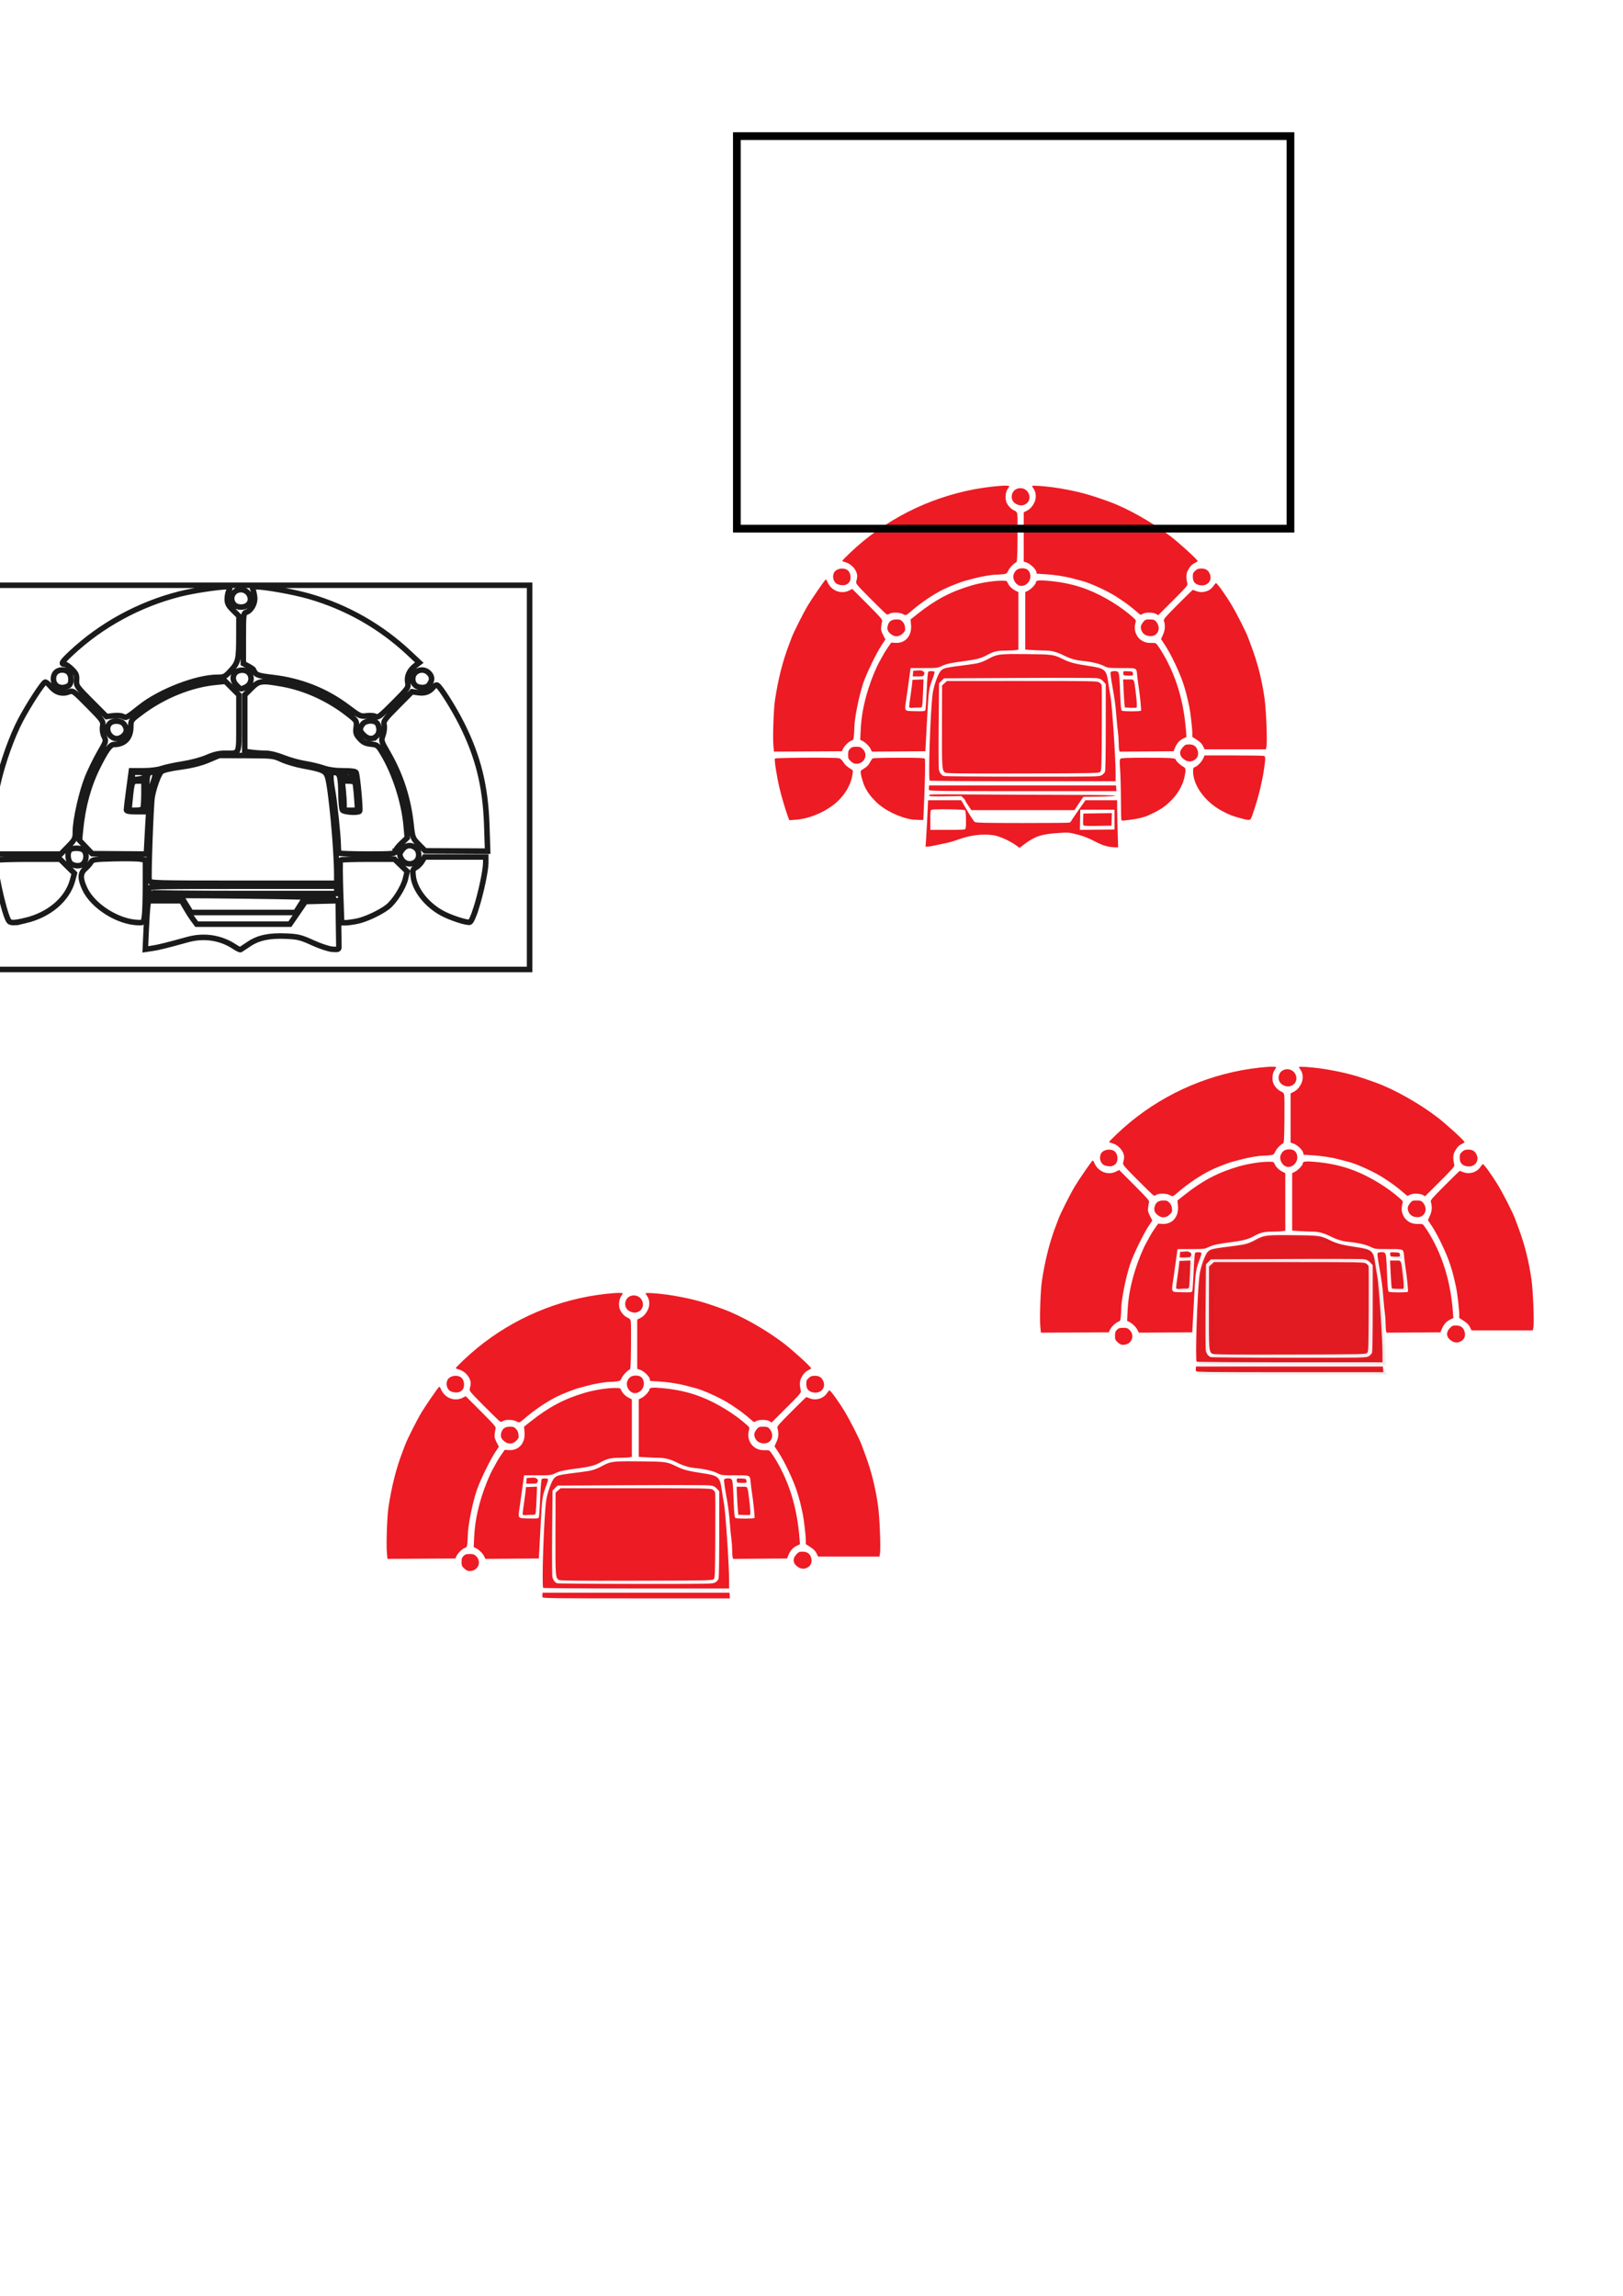 <?xml version="1.0" encoding="UTF-8" standalone="no"?>
<!-- Created with Inkscape (http://www.inkscape.org/) -->

<svg
   xmlns:dc="http://purl.org/dc/elements/1.1/"
   xmlns:cc="http://creativecommons.org/ns#"
   xmlns:rdf="http://www.w3.org/1999/02/22-rdf-syntax-ns#"
   xmlns:svg="http://www.w3.org/2000/svg"
   xmlns="http://www.w3.org/2000/svg"
   xmlns:sodipodi="http://sodipodi.sourceforge.net/DTD/sodipodi-0.dtd"
   xmlns:inkscape="http://www.inkscape.org/namespaces/inkscape"
   width="210mm"
   height="297mm"
   viewBox="0 0 210 297"
   version="1.1"
   id="svg1054"
   inkscape:version="0.92.3 (2405546, 2018-03-11)"
   sodipodi:docname="pta_tracing.svg">
  <defs
     id="defs1048">
    <filter
       inkscape:menu-tooltip="In and out glow with a possible offset and colorizable flood"
       inkscape:menu="Shadows and Glows"
       inkscape:label="Cutout Glow"
       style="color-interpolation-filters:sRGB;"
       id="filter1843">
      <feOffset
         dy="3"
         dx="3"
         id="feOffset1833" />
      <feGaussianBlur
         stdDeviation="3"
         result="blur"
         id="feGaussianBlur1835" />
      <feFlood
         flood-color="rgb(0,0,0)"
         flood-opacity="1"
         result="flood"
         id="feFlood1837" />
      <feComposite
         in="flood"
         in2="SourceGraphic"
         operator="in"
         result="composite"
         id="feComposite1839" />
      <feBlend
         in="blur"
         in2="composite"
         mode="normal"
         id="feBlend1841" />
    </filter>
  </defs>
  <sodipodi:namedview
     id="base"
     pagecolor="#ffffff"
     bordercolor="#666666"
     borderopacity="1.0"
     inkscape:pageopacity="0.0"
     inkscape:pageshadow="2"
     inkscape:zoom="0.49497475"
     inkscape:cx="1018.3968"
     inkscape:cy="1103.4922"
     inkscape:document-units="mm"
     inkscape:current-layer="layer1"
     showgrid="false"
     inkscape:window-width="1920"
     inkscape:window-height="1008"
     inkscape:window-x="0"
     inkscape:window-y="32"
     inkscape:window-maximized="1" />
  <g
     inkscape:label="Layer 1"
     inkscape:groupmode="layer"
     id="layer1">
    <path
       style="opacity:1;vector-effect:none;fill:#ed1b24;fill-opacity:1;stroke:none;stroke-width:0.371;stroke-linecap:butt;stroke-linejoin:miter;stroke-miterlimit:4;stroke-dasharray:none;stroke-dashoffset:0;stroke-opacity:1"
       d="m 130.172,62.825 c -0.794,-0.003 -2.562,0.185 -4.001,0.452 -6.109,1.134 -11.735,4.002 -16.19,8.251 -0.554,0.528 -1.007,0.991 -1.007,1.029 0,0.037 0.199,0.121 0.441,0.186 0.567,0.152 1.172,0.7 1.384,1.254 0.157,0.411 0.155,0.594 -0.014,1.266 -0.06,0.238 0.104,0.432 1.838,2.179 1.047,1.055 1.982,1.962 2.077,2.015 0.125,0.07 0.234,0.054 0.39,-0.055 0.309,-0.217 1.307,-0.194 1.745,0.04 0.396,0.211 0.357,0.226 1.13,-0.437 1.228,-1.052 2.689,-2.039 4.041,-2.73 0.708,-0.362 2.394,-1.025 2.936,-1.155 0.162,-0.039 0.649,-0.168 1.081,-0.287 0.961,-0.264 2.3,-0.491 2.91,-0.493 0.249,-0.001 0.654,-0.029 0.899,-0.063 0.402,-0.055 0.464,-0.1 0.62,-0.446 0.169,-0.374 0.76,-0.994 1.036,-1.085 0.112,-0.037 0.143,-0.581 0.17,-2.974 0.018,-1.611 0.005,-3.078 -0.029,-3.26 -0.047,-0.252 -0.138,-0.363 -0.377,-0.464 -0.401,-0.169 -0.791,-0.563 -1.004,-1.013 -0.228,-0.481 -0.164,-1.361 0.13,-1.773 0.119,-0.167 0.216,-0.33 0.216,-0.362 0,-0.048 -0.157,-0.07 -0.421,-0.071 z m 3.733,0.012 c -0.227,-0.002 -0.364,0.011 -0.364,0.045 0,0.04 0.097,0.209 0.214,0.374 0.32,0.449 0.354,1.205 0.08,1.751 -0.282,0.562 -0.551,0.851 -1.007,1.085 l -0.369,0.189 v 3.184 3.184 l 0.36,0.119 c 0.47,0.155 1.183,0.817 1.26,1.17 l 0.061,0.278 1.1,0.068 c 1.281,0.079 2.566,0.279 3.606,0.562 0.405,0.11 0.87,0.232 1.032,0.271 1.099,0.264 3.39,1.308 4.61,2.1 1.175,0.763 1.813,1.24 2.748,2.054 0.358,0.312 0.334,0.307 0.651,0.126 0.35,-0.2 1.327,-0.187 1.682,0.022 l 0.287,0.169 1.919,-1.914 c 1.694,-1.689 1.913,-1.943 1.861,-2.159 -0.184,-0.766 -0.17,-1.272 0.046,-1.692 0.28,-0.542 0.535,-0.814 0.948,-1.01 0.183,-0.087 0.332,-0.19 0.332,-0.229 0,-0.181 -2.395,-2.363 -3.587,-3.268 -2.316,-1.76 -5.466,-3.537 -7.763,-4.38 -2.577,-0.946 -3.965,-1.324 -6.437,-1.754 -1.091,-0.19 -2.591,-0.339 -3.272,-0.345 z m -1.894,0.315 c -0.416,0.005 -0.795,0.22 -0.974,0.567 -0.29,0.562 -0.108,1.194 0.427,1.476 0.459,0.243 0.868,0.246 1.257,0.009 0.861,-0.525 0.503,-1.902 -0.529,-2.041 -0.06,-0.008 -0.12,-0.012 -0.18,-0.011 z m 0.25,10.368 c -0.556,0.008 -0.873,0.221 -1.082,0.726 -0.22,0.532 0.131,1.291 0.691,1.495 0.733,0.267 1.556,-0.496 1.443,-1.338 -0.08,-0.6 -0.43,-0.893 -1.053,-0.884 z m 23.175,0.03 c -0.376,0 -0.53,0.055 -0.783,0.282 -0.277,0.248 -0.315,0.342 -0.315,0.784 0,0.6 0.253,0.935 0.81,1.071 1.059,0.258 1.821,-0.619 1.341,-1.546 -0.216,-0.418 -0.523,-0.591 -1.053,-0.591 z m -46.448,0.002 c -0.494,-0.003 -0.935,0.224 -1.088,0.559 -0.241,0.53 -0.044,1.215 0.416,1.442 0.172,0.085 0.504,0.155 0.738,0.157 0.592,0.003 1,-0.397 1,-0.979 0,-0.752 -0.382,-1.175 -1.066,-1.178 z m -2.148,1.418 c -0.008,0.002 -0.015,0.005 -0.021,0.012 -0.282,0.302 -1.794,2.505 -2.288,3.334 -0.599,1.004 -1.833,3.452 -2.087,4.139 -0.077,0.21 -0.234,0.625 -0.349,0.922 -0.81,2.102 -1.407,4.455 -1.819,7.17 -0.183,1.203 -0.307,4.826 -0.203,5.926 l 0.072,0.763 4.389,-0.025 4.389,-0.025 0.168,-0.344 c 0.193,-0.395 0.803,-0.964 1.116,-1.043 0.173,-0.043 0.224,-0.149 0.274,-0.562 0.034,-0.28 0.061,-0.771 0.062,-1.092 0.002,-1.135 0.58,-4.048 1.139,-5.738 0.405,-1.223 1.694,-3.891 2.392,-4.949 l 0.485,-0.735 -0.296,-0.581 c -0.251,-0.492 -0.288,-0.657 -0.242,-1.073 0.03,-0.27 0.084,-0.592 0.119,-0.716 0.056,-0.194 -0.204,-0.495 -1.901,-2.195 l -1.966,-1.97 -0.401,0.205 c -1.045,0.533 -2.344,0.017 -2.81,-1.115 -0.082,-0.198 -0.169,-0.316 -0.223,-0.307 z m 27.772,0.112 c -0.425,0.009 -0.58,0.092 -0.58,0.267 0,0.218 -0.599,0.855 -0.992,1.056 l -0.383,0.196 v 3.717 3.718 l 1.047,0.064 c 0.576,0.035 1.32,0.064 1.653,0.064 0.72,0 1.438,0.199 2.318,0.642 0.789,0.397 1.512,0.609 2.353,0.688 1.127,0.106 2.196,0.354 2.786,0.646 0.569,0.281 0.593,0.284 2.331,0.284 2.027,0 1.899,-0.066 2.005,1.032 0.037,0.378 0.106,0.931 0.155,1.228 0.171,1.044 0.388,3.165 0.334,3.253 -0.07,0.113 -2.308,0.114 -2.486,0.002 -0.101,-0.064 -0.154,-0.621 -0.22,-2.324 -0.087,-2.266 -0.126,-2.592 -0.324,-2.722 -0.211,-0.139 -0.85,-0.083 -0.913,0.08 -0.033,0.086 0.053,0.782 0.191,1.548 0.354,1.967 0.45,2.683 0.564,4.193 0.055,0.73 0.143,1.614 0.195,1.965 0.052,0.351 0.096,0.97 0.098,1.376 0.002,0.405 0.03,0.837 0.063,0.959 l 0.06,0.223 3.489,-0.026 3.489,-0.026 0.16,-0.394 c 0.246,-0.605 0.597,-1.011 1.076,-1.243 l 0.436,-0.211 -0.062,-0.796 c -0.273,-3.516 -1.114,-6.538 -2.58,-9.277 -0.503,-0.94 -1.15,-1.933 -1.332,-2.045 -0.064,-0.04 -0.348,-0.061 -0.629,-0.048 -1.398,0.065 -2.382,-1.197 -2.002,-2.566 0.098,-0.352 0.087,-0.378 -0.285,-0.714 -1.553,-1.403 -3.885,-2.83 -5.911,-3.616 -1.599,-0.621 -3.203,-0.975 -5.196,-1.148 -0.282,-0.024 -0.516,-0.039 -0.708,-0.044 -0.072,-0.002 -0.138,-0.002 -0.199,-5.3e-4 z m -5.026,0.04 c -0.994,0 -2.62,0.255 -3.809,0.598 -2.682,0.774 -4.71,1.837 -7.052,3.696 l -0.91,0.722 0.063,0.681 c 0.132,1.421 -0.726,2.422 -2.011,2.345 l -0.548,-0.033 -0.411,0.586 c -0.226,0.322 -0.493,0.742 -0.593,0.934 -0.1,0.192 -0.321,0.591 -0.491,0.889 -0.437,0.763 -1.041,2.223 -1.443,3.489 -0.618,1.946 -0.931,3.597 -1.015,5.358 l -0.064,1.329 0.247,0.113 c 0.396,0.181 0.924,0.69 1.101,1.063 l 0.164,0.345 3.459,-0.026 3.459,-0.026 0.069,-1.278 c 0.038,-0.703 0.118,-2.206 0.179,-3.341 0.179,-3.348 0.197,-3.469 0.755,-4.941 0.129,-0.339 0.207,-0.66 0.175,-0.712 -0.069,-0.111 -0.636,-0.126 -0.794,-0.02 -0.068,0.046 -0.145,0.936 -0.208,2.431 -0.055,1.297 -0.133,2.437 -0.174,2.533 -0.066,0.157 -0.204,0.172 -1.316,0.148 -1.472,-0.033 -1.396,0.07 -1.157,-1.548 0.084,-0.569 0.224,-1.565 0.311,-2.214 0.087,-0.649 0.18,-1.323 0.205,-1.499 l 0.047,-0.319 h 1.73 c 1.695,0 1.742,-0.006 2.329,-0.279 0.607,-0.283 1.112,-0.389 3.123,-0.652 1.28,-0.168 2.012,-0.365 2.624,-0.706 0.889,-0.496 1.38,-0.622 2.419,-0.623 0.541,-5.3e-4 1.149,-0.029 1.351,-0.062 l 0.368,-0.061 v -3.72 -3.72 l -0.37,-0.189 c -0.465,-0.237 -0.851,-0.619 -1.007,-0.997 -0.118,-0.285 -0.138,-0.292 -0.809,-0.292 z m 27.738,0.313 c -0.049,0.017 -0.192,0.185 -0.318,0.374 -0.473,0.704 -1.457,0.981 -2.273,0.64 -0.194,-0.081 -0.372,-0.148 -0.396,-0.148 -0.023,0 -0.89,0.848 -1.926,1.885 -1.556,1.556 -1.873,1.92 -1.82,2.088 0.199,0.632 0.168,1.212 -0.099,1.806 l -0.267,0.596 0.539,0.817 c 0.745,1.13 1.864,3.482 2.317,4.868 0.339,1.038 0.481,1.581 0.802,3.074 0.142,0.66 0.392,2.822 0.392,3.393 v 0.5 l 0.59,0.382 c 0.426,0.276 0.647,0.5 0.795,0.805 l 0.205,0.423 h 3.967 3.967 l 0.067,-0.359 c 0.126,-0.673 -0.034,-4.731 -0.246,-6.226 -0.33,-2.33 -0.863,-4.464 -1.631,-6.535 -0.2,-0.54 -0.427,-1.151 -0.503,-1.358 -0.281,-0.756 -1.468,-3.095 -2.144,-4.224 -0.799,-1.334 -1.89,-2.848 -2.02,-2.802 z m -41.331,4.699 c -0.628,0 -0.979,0.245 -1.124,0.782 -0.129,0.48 -0.018,0.784 0.409,1.121 0.503,0.396 1.078,0.363 1.528,-0.087 0.319,-0.319 0.342,-0.383 0.296,-0.794 -0.035,-0.31 -0.135,-0.535 -0.326,-0.734 -0.235,-0.245 -0.35,-0.288 -0.784,-0.288 z m 32.771,0 c -0.509,0 -0.588,0.03 -0.818,0.303 -0.14,0.166 -0.281,0.407 -0.313,0.535 -0.093,0.369 0.135,0.898 0.482,1.12 0.196,0.125 0.481,0.202 0.757,0.203 1.018,0.004 1.41,-1.143 0.663,-1.939 -0.168,-0.18 -0.313,-0.221 -0.771,-0.221 z m -17.149,4.475 c -2.394,-0.007 -2.713,0.081 -3.671,0.596 -0.916,0.492 -1.322,0.614 -2.578,0.774 -3.191,0.406 -3.27,0.424 -3.653,0.823 -0.348,0.364 -0.92,1.987 -1.043,2.963 -0.299,2.371 -0.585,11.085 -0.369,11.223 0.066,0.042 5.504,0.077 12.084,0.077 l 11.965,0.002 v -0.968 c 0,-2.148 -0.469,-9.12 -0.682,-10.136 -0.051,-0.243 -0.168,-0.966 -0.26,-1.606 -0.253,-1.761 -0.408,-1.893 -2.596,-2.219 -1.722,-0.257 -2.39,-0.434 -3.288,-0.874 -1.219,-0.597 -1.343,-0.614 -4.749,-0.645 -0.435,-0.004 -0.819,-0.007 -1.161,-0.008 z m -13.454,2.159 c -0.021,0.246 -0.041,0.491 -0.061,0.737 h 0.697 c 0.728,0 0.763,-0.021 0.813,-0.491 -0.336,-0.453 -0.742,-0.246 -1.448,-0.246 z m 27.442,0.058 c -0.256,10e-4 -0.27,0.048 -0.27,0.216 0,0.129 0.029,0.263 0.066,0.299 0.036,0.036 0.326,0.066 0.645,0.066 0.575,0 0.58,-0.003 0.549,-0.27 -0.03,-0.259 -0.057,-0.271 -0.645,-0.299 -0.147,-0.007 -0.259,-0.012 -0.344,-0.011 z m -7.63,0.862 c 2.236,0.003 3.754,0.017 3.921,0.04 0.439,0.061 0.601,0.14 0.86,0.416 l 0.319,0.341 v 5.548 c 0,3.366 -0.037,5.646 -0.096,5.799 -0.053,0.139 -0.241,0.34 -0.418,0.448 -0.316,0.193 -0.495,0.196 -10.296,0.191 -5.486,-0.003 -10.063,-0.042 -10.171,-0.086 -0.293,-0.12 -0.511,-0.405 -0.604,-0.791 -0.046,-0.189 -0.061,-2.786 -0.034,-5.772 l 0.049,-5.428 0.321,-0.321 0.321,-0.321 9.604,-0.049 c 1.321,-0.007 2.596,-0.011 3.772,-0.013 0.882,-0.002 1.707,-0.002 2.452,-0.001 z m -18.475,0.202 -0.717,0.029 -0.718,0.029 -0.028,0.344 c -0.015,0.189 -0.115,0.956 -0.221,1.703 -0.233,1.638 -0.232,1.516 -0.021,1.57 0.095,0.025 0.231,0.028 0.303,0.007 0.072,-0.021 0.368,-0.037 0.659,-0.037 0.52,0 0.529,-0.005 0.577,-0.32 0.027,-0.176 0.075,-0.996 0.108,-1.822 z m 26.771,0.006 c -0.075,5.3e-4 -0.161,0.003 -0.262,0.003 h -0.687 l 0.059,1.302 c 0.033,0.716 0.083,1.533 0.111,1.814 l 0.052,0.512 0.706,0.029 c 0.388,0.016 0.739,0.015 0.78,-0.002 0.11,-0.045 0.089,-0.624 -0.073,-1.935 -0.203,-1.642 -0.162,-1.727 -0.686,-1.723 z m -23.732,0.2 -0.321,0.287 -0.321,0.287 -0.015,5.237 c -0.016,5.594 7.4e-4,5.82 0.458,6.053 0.195,0.099 2.265,0.12 10.045,0.101 9.257,-0.023 9.809,-0.034 9.975,-0.2 0.163,-0.163 0.177,-0.545 0.203,-5.601 0.015,-2.984 0.006,-5.515 -0.021,-5.624 -0.027,-0.109 -0.179,-0.275 -0.338,-0.369 -0.27,-0.159 -0.948,-0.171 -9.977,-0.171 z m 31.314,8.206 c -0.422,0 -0.511,0.04 -0.811,0.367 -0.538,0.588 -0.428,1.218 0.289,1.656 0.39,0.238 0.813,0.239 1.2,0.003 0.435,-0.266 0.589,-0.69 0.439,-1.216 -0.158,-0.556 -0.508,-0.81 -1.118,-0.81 z m -43.065,0.302 c -0.45,0 -0.582,0.043 -0.795,0.256 -0.211,0.211 -0.256,0.347 -0.256,0.778 0,0.474 0.033,0.552 0.354,0.846 0.264,0.242 0.444,0.324 0.709,0.324 1.065,0 1.578,-1.197 0.823,-1.92 -0.253,-0.243 -0.375,-0.284 -0.835,-0.284 z m 45.065,1.123 -0.137,0.326 c -0.188,0.449 -0.69,1 -1.045,1.147 -0.269,0.111 -0.295,0.164 -0.295,0.584 0,1.848 1.595,4.007 3.816,5.165 0.922,0.481 1.211,0.593 2.277,0.888 0.968,0.267 1.215,0.289 1.354,0.12 0.157,-0.192 0.861,-2.374 1.134,-3.513 0.332,-1.386 0.467,-2.055 0.608,-3.021 0.188,-1.285 0.186,-1.562 -0.008,-1.636 -0.086,-0.033 -1.854,-0.06 -3.93,-0.06 z m -50.138,0.29 c -2.383,-0.005 -5.399,0.039 -5.443,0.111 -0.105,0.17 0.223,2.276 0.612,3.923 0.215,0.912 0.797,2.877 1.041,3.514 l 0.207,0.542 0.841,-0.061 c 1.609,-0.118 3.428,-0.831 4.83,-1.894 1.301,-0.987 2.239,-2.435 2.477,-3.824 0.105,-0.612 0.1,-0.674 -0.068,-0.773 -0.609,-0.361 -0.828,-0.553 -1.092,-0.959 -0.202,-0.311 -0.384,-0.472 -0.577,-0.514 -0.197,-0.042 -1.399,-0.062 -2.829,-0.065 z m 42.563,0.006 c -2.328,-0.001 -3.143,0.029 -3.268,0.122 -0.152,0.112 -0.158,0.252 -0.07,1.548 0.054,0.784 0.098,2.534 0.099,3.89 5.3e-4,1.356 0.033,2.497 0.072,2.535 0.039,0.039 0.227,0.048 0.418,0.021 0.191,-0.028 0.591,-0.078 0.888,-0.112 0.684,-0.078 1.618,-0.305 2.064,-0.502 1.6,-0.707 2.34,-1.201 3.228,-2.152 0.788,-0.843 1.338,-1.852 1.55,-2.84 0.202,-0.942 0.179,-1.179 -0.135,-1.335 -0.346,-0.172 -1.007,-0.788 -1.007,-0.938 0,-0.197 -0.64,-0.236 -3.838,-0.238 z m -31.97,5.2e-4 c -1.791,0.001 -3.313,0.038 -3.382,0.082 -0.07,0.044 -0.218,0.253 -0.331,0.465 -0.238,0.448 -0.39,0.603 -0.894,0.912 -0.352,0.216 -0.366,0.244 -0.31,0.636 0.064,0.455 0.369,1.426 0.554,1.764 0.414,0.757 0.626,1.042 1.304,1.748 1.076,1.121 3.066,2.117 4.766,2.385 0.135,0.021 0.518,0.045 0.85,0.052 l 0.604,0.013 0.058,-1.302 c 0.166,-3.696 0.222,-6.519 0.132,-6.633 -0.074,-0.094 -0.863,-0.122 -3.352,-0.121 z m 3.918,3.585 -0.033,0.228 c -0.018,0.126 -0.008,0.292 0.021,0.369 0.046,0.12 1.763,0.14 12.15,0.14 h 12.096 l -0.03,-0.369 -0.031,-0.368 h -12.087 z m 1.958,1.152 c -1.047,0.002 -1.728,0.011 -1.79,0.026 -0.127,0.032 -0.197,0.102 -0.16,0.162 0.044,0.071 0.725,0.094 2.108,0.071 l 2.043,-0.034 0.254,0.238 c 0.14,0.131 0.254,0.277 0.254,0.325 0,0.048 0.179,0.349 0.397,0.671 l 0.397,0.584 h 6.667 6.667 l 0.577,-0.86 0.577,-0.86 2.012,-0.027 c 1.142,-0.015 2.053,-0.068 2.108,-0.123 0.063,-0.063 -2.107,-0.099 -6.237,-0.103 -3.484,-0.004 -8.833,-0.028 -11.886,-0.053 -1.527,-0.013 -2.94,-0.018 -3.987,-0.016 z m -2.105,0.764 -0.004,0.221 c -0.01,0.578 -0.189,4.058 -0.25,4.865 l -0.069,0.909 h 0.289 c 0.159,0 0.685,-0.09 1.169,-0.2 0.484,-0.11 1.123,-0.247 1.42,-0.305 0.297,-0.058 0.96,-0.26 1.474,-0.448 1.455,-0.533 3.06,-0.719 4.445,-0.515 0.757,0.111 2.125,0.728 2.95,1.329 l 0.417,0.304 0.541,-0.411 c 1.421,-1.08 2.302,-1.376 4.518,-1.516 1.279,-0.081 1.361,-0.074 2.425,0.2 0.791,0.204 1.417,0.449 2.218,0.87 1.094,0.575 1.816,0.779 2.769,0.786 l 0.285,0.002 -0.063,-2.039 c -0.035,-1.122 -0.063,-2.492 -0.064,-3.046 l -0.001,-1.007 h -2.049 -2.049 l -0.911,1.298 c -0.501,0.714 -0.931,1.352 -0.956,1.417 -0.025,0.065 -0.116,0.146 -0.201,0.178 -0.085,0.033 -2.833,0.058 -6.105,0.055 -4.846,-0.004 -5.987,-0.029 -6.153,-0.138 -0.112,-0.073 -0.554,-0.736 -0.981,-1.473 l -0.776,-1.339 h -2.145 z m 1.928,1.172 c 1.232,-0.003 2.79,0.047 2.867,0.125 0.124,0.124 0.172,2.084 0.058,2.38 -0.052,0.136 -0.349,0.155 -2.309,0.155 h -2.25 v -1.267 c 0,-1.065 0.025,-1.277 0.156,-1.327 0.116,-0.045 0.738,-0.065 1.478,-0.067 z m 17.776,0.056 h 2.211 2.211 v 1.277 1.277 l -2.239,0.027 -2.238,0.026 0.027,-1.304 z m 4.086,0.438 -1.847,0.027 -1.847,0.027 -0.029,0.678 c -0.016,0.373 -0.006,0.739 0.022,0.813 0.042,0.109 0.398,0.13 1.848,0.108 l 1.796,-0.027 0.029,-0.813 z"
       id="path850-3-7"
       inkscape:connector-curvature="0"
       sodipodi:nodetypes="ccssccccccccccccccccccccscccscccccccccccccccccccccsscsccccccccccccccscsccsccccsccccccccccccccccccccccccccccscccccscccscccccccccccccccccccscccccccccccccccccccccccccccccccccccccccscccccccccccccccscccccccscccccccccsccccccscccscccccsccccccccscccccccccscccscsccccccccsccccccccccccccccccccsccccscccccccccccccccccccsccccccccscscscscccsccccccscccccccccccccccccccccccccscccccccccccccccccccscccccccccccsccccccccccccccccscccccccccccccccccccccccccccccscsccccccccccccccccccccc"
       inkscape:export-xdpi="79.529999"
       inkscape:export-ydpi="79.529999" />
    <path
       style="opacity:0.047;vector-effect:none;fill:#ffffff;fill-opacity:1;stroke:none;stroke-width:0.371;stroke-linecap:butt;stroke-linejoin:miter;stroke-miterlimit:4;stroke-dasharray:none;stroke-dashoffset:0;stroke-opacity:1;filter:url(#filter1843)"
       d="m 81.742,-0.002 c -0.794,-0.003 -2.562,0.185 -4.001,0.452 -6.109,1.134 -11.735,4.002 -16.19,8.251 -0.554,0.528 -1.007,0.991 -1.007,1.029 0,0.037 0.199,0.121 0.441,0.186 0.567,0.152 1.172,0.7 1.384,1.254 0.157,0.411 0.155,0.594 -0.014,1.266 -0.06,0.238 0.104,0.432 1.838,2.179 1.047,1.055 1.982,1.962 2.077,2.015 0.125,0.07 0.234,0.054 0.39,-0.055 0.309,-0.217 1.307,-0.194 1.745,0.04 0.396,0.211 0.357,0.226 1.13,-0.437 1.228,-1.052 2.689,-2.039 4.041,-2.73 0.708,-0.362 2.394,-1.025 2.936,-1.155 0.162,-0.039 0.649,-0.168 1.081,-0.287 0.961,-0.264 2.3,-0.491 2.91,-0.493 0.249,-0.001 0.654,-0.029 0.899,-0.063 0.402,-0.055 0.464,-0.1 0.62,-0.446 0.169,-0.374 0.76,-0.994 1.036,-1.085 0.112,-0.037 0.143,-0.581 0.17,-2.974 0.018,-1.611 0.005,-3.078 -0.029,-3.26 -0.047,-0.252 -0.138,-0.363 -0.377,-0.464 -0.401,-0.169 -0.791,-0.563 -1.004,-1.013 -0.228,-0.481 -0.164,-1.361 0.13,-1.773 0.119,-0.167 0.216,-0.33 0.216,-0.362 0,-0.048 -0.157,-0.07 -0.421,-0.071 z m 3.733,0.012 c -0.227,-0.002 -0.364,0.011 -0.364,0.045 0,0.04 0.097,0.209 0.214,0.374 0.32,0.449 0.354,1.205 0.08,1.751 -0.282,0.562 -0.551,0.851 -1.007,1.085 l -0.369,0.189 v 3.184 3.184 l 0.36,0.119 c 0.47,0.155 1.183,0.817 1.26,1.17 l 0.061,0.278 1.1,0.068 c 1.281,0.079 2.566,0.279 3.606,0.562 0.405,0.11 0.87,0.232 1.032,0.271 1.099,0.264 3.39,1.308 4.61,2.1 1.175,0.763 1.813,1.24 2.748,2.054 0.358,0.312 0.334,0.307 0.651,0.126 0.35,-0.2 1.327,-0.187 1.682,0.022 l 0.287,0.169 1.919,-1.914 c 1.694,-1.689 1.913,-1.943 1.861,-2.159 -0.184,-0.766 -0.17,-1.272 0.046,-1.692 0.28,-0.542 0.535,-0.814 0.948,-1.01 0.183,-0.087 0.332,-0.19 0.332,-0.229 0,-0.181 -2.395,-2.363 -3.587,-3.268 -2.316,-1.76 -5.466,-3.537 -7.763,-4.38 -2.577,-0.946 -3.965,-1.324 -6.437,-1.754 -1.091,-0.19 -2.591,-0.339 -3.272,-0.345 z m -1.894,0.315 c -0.416,0.005 -0.795,0.22 -0.974,0.567 -0.29,0.562 -0.108,1.194 0.427,1.476 0.459,0.243 0.868,0.246 1.257,0.009 0.861,-0.525 0.503,-1.902 -0.529,-2.041 -0.06,-0.008 -0.12,-0.012 -0.18,-0.011 z m 0.25,10.368 c -0.556,0.008 -0.873,0.221 -1.082,0.726 -0.22,0.532 0.131,1.291 0.691,1.495 0.733,0.267 1.556,-0.496 1.443,-1.338 -0.08,-0.6 -0.43,-0.893 -1.053,-0.884 z m 23.175,0.03 c -0.376,0 -0.53,0.055 -0.783,0.282 -0.277,0.248 -0.315,0.342 -0.315,0.784 0,0.6 0.253,0.935 0.81,1.071 1.059,0.258 1.821,-0.619 1.341,-1.546 -0.216,-0.418 -0.523,-0.591 -1.053,-0.591 z m -46.448,0.002 c -0.494,-0.003 -0.935,0.224 -1.088,0.559 -0.241,0.53 -0.044,1.215 0.416,1.442 0.172,0.085 0.504,0.155 0.738,0.157 0.592,0.003 1,-0.397 1,-0.979 0,-0.752 -0.382,-1.175 -1.066,-1.178 z m -2.148,1.418 c -0.008,0.002 -0.015,0.005 -0.021,0.012 -0.282,0.302 -1.794,2.505 -2.288,3.334 -0.599,1.004 -1.833,3.452 -2.087,4.139 -0.077,0.21 -0.234,0.625 -0.349,0.922 -0.81,2.102 -1.407,4.455 -1.819,7.17 -0.183,1.203 -0.307,4.826 -0.203,5.926 l 0.072,0.763 4.389,-0.025 4.389,-0.025 0.168,-0.344 c 0.193,-0.395 0.803,-0.964 1.116,-1.043 0.173,-0.043 0.224,-0.149 0.274,-0.562 0.034,-0.28 0.061,-0.771 0.062,-1.092 0.002,-1.135 0.58,-4.048 1.139,-5.738 0.405,-1.223 1.694,-3.891 2.392,-4.949 l 0.485,-0.735 -0.296,-0.581 c -0.251,-0.492 -0.288,-0.657 -0.242,-1.073 0.03,-0.27 0.084,-0.592 0.119,-0.716 0.056,-0.194 -0.204,-0.495 -1.901,-2.195 l -1.966,-1.97 -0.401,0.205 c -1.045,0.533 -2.344,0.017 -2.81,-1.115 -0.082,-0.198 -0.169,-0.316 -0.223,-0.307 z m 27.772,0.112 c -0.425,0.009 -0.58,0.092 -0.58,0.267 0,0.218 -0.599,0.855 -0.992,1.056 l -0.383,0.196 v 3.717 3.718 l 1.047,0.064 c 0.576,0.035 1.32,0.064 1.653,0.064 0.72,0 1.438,0.199 2.318,0.642 0.789,0.397 1.512,0.609 2.353,0.688 1.127,0.106 2.196,0.354 2.786,0.646 0.569,0.281 0.593,0.284 2.331,0.284 2.027,0 1.899,-0.066 2.005,1.032 0.037,0.378 0.106,0.931 0.155,1.228 0.171,1.044 0.388,3.165 0.334,3.253 -0.07,0.113 -2.308,0.114 -2.486,0.002 -0.101,-0.064 -0.154,-0.621 -0.22,-2.324 -0.087,-2.266 -0.126,-2.592 -0.324,-2.722 -0.211,-0.139 -0.85,-0.083 -0.913,0.08 -0.033,0.086 0.053,0.782 0.191,1.548 0.354,1.967 0.45,2.683 0.564,4.193 0.055,0.73 0.143,1.614 0.195,1.965 0.052,0.351 0.096,0.97 0.098,1.376 0.002,0.405 0.03,0.837 0.063,0.959 l 0.06,0.222 3.489,-0.026 3.489,-0.026 0.16,-0.394 c 0.246,-0.605 0.597,-1.011 1.076,-1.243 l 0.436,-0.211 -0.062,-0.796 c -0.273,-3.516 -1.114,-6.538 -2.58,-9.277 -0.503,-0.94 -1.15,-1.933 -1.332,-2.045 -0.064,-0.04 -0.348,-0.061 -0.629,-0.048 -1.398,0.065 -2.382,-1.197 -2.002,-2.566 0.098,-0.352 0.087,-0.379 -0.285,-0.714 -1.553,-1.403 -3.885,-2.83 -5.911,-3.616 -1.599,-0.621 -3.202,-0.975 -5.196,-1.148 -0.282,-0.024 -0.516,-0.039 -0.708,-0.044 -0.072,-0.002 -0.138,-0.002 -0.199,-5.3e-4 z m -5.026,0.04 c -0.994,0 -2.62,0.255 -3.809,0.598 -2.682,0.774 -4.71,1.837 -7.052,3.696 l -0.91,0.722 0.063,0.681 c 0.132,1.421 -0.726,2.421 -2.011,2.345 l -0.548,-0.033 -0.411,0.586 c -0.226,0.322 -0.493,0.742 -0.593,0.934 -0.1,0.192 -0.321,0.591 -0.491,0.889 -0.437,0.763 -1.041,2.223 -1.443,3.489 -0.618,1.946 -0.931,3.597 -1.015,5.358 l -0.064,1.329 0.247,0.113 c 0.396,0.181 0.924,0.69 1.101,1.063 l 0.164,0.345 3.459,-0.026 3.459,-0.026 0.069,-1.278 c 0.038,-0.703 0.118,-2.206 0.179,-3.341 0.179,-3.348 0.197,-3.469 0.755,-4.941 0.129,-0.339 0.207,-0.66 0.175,-0.712 -0.069,-0.111 -0.636,-0.126 -0.794,-0.02 -0.068,0.046 -0.145,0.936 -0.208,2.431 -0.055,1.297 -0.133,2.437 -0.174,2.533 -0.066,0.157 -0.204,0.172 -1.316,0.148 -1.472,-0.033 -1.396,0.07 -1.157,-1.548 0.084,-0.569 0.224,-1.565 0.311,-2.214 0.087,-0.649 0.18,-1.323 0.205,-1.499 l 0.047,-0.319 h 1.73 c 1.695,0 1.742,-0.006 2.329,-0.279 0.607,-0.283 1.112,-0.389 3.123,-0.652 1.28,-0.168 2.012,-0.365 2.624,-0.706 0.889,-0.496 1.38,-0.622 2.419,-0.623 0.541,-5.2e-4 1.149,-0.029 1.351,-0.062 l 0.368,-0.061 v -3.72 -3.72 l -0.37,-0.189 c -0.465,-0.237 -0.851,-0.619 -1.007,-0.997 -0.118,-0.285 -0.138,-0.292 -0.809,-0.292 z m 27.738,0.313 c -0.049,0.017 -0.192,0.185 -0.318,0.374 -0.473,0.704 -1.457,0.981 -2.273,0.64 -0.194,-0.081 -0.372,-0.148 -0.396,-0.148 -0.023,0 -0.89,0.848 -1.926,1.885 -1.556,1.556 -1.873,1.92 -1.82,2.088 0.199,0.632 0.168,1.212 -0.099,1.806 l -0.267,0.596 0.539,0.817 c 0.745,1.13 1.864,3.482 2.317,4.868 0.339,1.038 0.481,1.581 0.802,3.074 0.142,0.66 0.392,2.822 0.392,3.393 v 0.5 l 0.59,0.382 c 0.426,0.276 0.647,0.5 0.795,0.805 l 0.205,0.423 h 3.967 3.967 l 0.067,-0.359 c 0.126,-0.673 -0.034,-4.731 -0.246,-6.226 -0.33,-2.33 -0.863,-4.464 -1.631,-6.535 -0.2,-0.54 -0.427,-1.151 -0.503,-1.358 -0.281,-0.756 -1.468,-3.095 -2.144,-4.224 -0.799,-1.334 -1.89,-2.848 -2.02,-2.802 z m -41.331,4.699 c -0.628,0 -0.979,0.245 -1.124,0.782 -0.129,0.48 -0.018,0.784 0.409,1.121 0.503,0.396 1.078,0.363 1.528,-0.087 0.319,-0.319 0.342,-0.383 0.296,-0.794 -0.035,-0.31 -0.135,-0.535 -0.326,-0.734 -0.235,-0.245 -0.35,-0.288 -0.784,-0.288 z m 32.771,0 c -0.509,0 -0.588,0.03 -0.818,0.303 -0.14,0.166 -0.281,0.407 -0.313,0.535 -0.093,0.369 0.135,0.898 0.482,1.12 0.196,0.125 0.481,0.202 0.757,0.203 1.018,0.004 1.41,-1.143 0.663,-1.939 -0.168,-0.18 -0.313,-0.221 -0.771,-0.221 z m -17.149,4.475 c -2.394,-0.007 -2.713,0.081 -3.671,0.596 -0.916,0.492 -1.322,0.614 -2.578,0.774 -3.191,0.406 -3.27,0.424 -3.653,0.823 -0.348,0.364 -0.92,1.987 -1.043,2.963 -0.299,2.371 -0.585,11.085 -0.369,11.223 0.066,0.042 5.504,0.077 12.084,0.077 l 11.965,0.002 v -0.968 c 0,-2.148 -0.469,-9.12 -0.682,-10.136 -0.051,-0.243 -0.168,-0.966 -0.26,-1.606 -0.253,-1.761 -0.408,-1.893 -2.596,-2.219 -1.722,-0.257 -2.39,-0.434 -3.288,-0.874 -1.219,-0.597 -1.343,-0.614 -4.749,-0.645 -0.435,-0.004 -0.819,-0.007 -1.161,-0.008 z m -13.454,2.159 c -0.021,0.246 -0.041,0.491 -0.061,0.737 h 0.697 c 0.728,0 0.763,-0.021 0.813,-0.491 -0.336,-0.453 -0.742,-0.246 -1.448,-0.246 z m 27.442,0.058 c -0.256,10e-4 -0.27,0.048 -0.27,0.216 0,0.129 0.029,0.263 0.066,0.299 0.036,0.036 0.326,0.066 0.645,0.066 0.575,0 0.58,-0.003 0.549,-0.27 -0.03,-0.259 -0.057,-0.271 -0.645,-0.299 -0.147,-0.007 -0.259,-0.012 -0.344,-0.011 z m -7.63,0.862 c 2.236,0.003 3.754,0.017 3.921,0.04 0.439,0.061 0.601,0.14 0.86,0.416 l 0.319,0.341 v 5.548 c 0,3.366 -0.037,5.646 -0.096,5.799 -0.053,0.139 -0.241,0.34 -0.418,0.448 -0.316,0.193 -0.495,0.196 -10.296,0.191 -5.486,-0.003 -10.063,-0.042 -10.171,-0.086 -0.293,-0.12 -0.511,-0.405 -0.604,-0.791 -0.046,-0.189 -0.061,-2.786 -0.034,-5.772 l 0.049,-5.428 0.321,-0.321 0.321,-0.321 9.604,-0.049 c 1.321,-0.007 2.596,-0.011 3.772,-0.013 0.882,-0.002 1.707,-0.002 2.452,-0.001 z m -18.475,0.202 -0.717,0.029 -0.718,0.029 -0.028,0.344 c -0.015,0.189 -0.115,0.956 -0.221,1.703 -0.233,1.638 -0.232,1.516 -0.021,1.57 0.095,0.025 0.231,0.028 0.303,0.007 0.072,-0.021 0.368,-0.037 0.659,-0.037 0.52,0 0.529,-0.005 0.577,-0.32 0.027,-0.176 0.075,-0.996 0.108,-1.822 z m 26.771,0.006 c -0.075,5.3e-4 -0.161,0.003 -0.262,0.003 h -0.687 l 0.059,1.302 c 0.033,0.716 0.083,1.533 0.111,1.814 l 0.052,0.512 0.706,0.029 c 0.388,0.016 0.739,0.015 0.78,-0.002 0.11,-0.045 0.089,-0.624 -0.073,-1.935 -0.203,-1.642 -0.162,-1.727 -0.686,-1.723 z m -23.732,0.2 -0.321,0.287 -0.321,0.287 -0.015,5.237 c -0.016,5.594 7.4e-4,5.82 0.458,6.053 0.195,0.099 2.265,0.12 10.045,0.101 9.257,-0.023 9.809,-0.034 9.975,-0.2 0.163,-0.163 0.177,-0.545 0.203,-5.601 0.015,-2.984 0.006,-5.515 -0.021,-5.624 -0.027,-0.109 -0.179,-0.275 -0.338,-0.369 -0.27,-0.159 -0.948,-0.171 -9.977,-0.171 z m 31.314,8.206 c -0.422,0 -0.511,0.04 -0.811,0.367 -0.538,0.588 -0.428,1.218 0.289,1.656 0.39,0.238 0.813,0.239 1.2,0.003 0.435,-0.266 0.589,-0.69 0.439,-1.216 -0.158,-0.556 -0.508,-0.81 -1.118,-0.81 z m -43.065,0.302 c -0.45,0 -0.582,0.043 -0.795,0.256 -0.211,0.211 -0.256,0.347 -0.256,0.778 0,0.474 0.033,0.552 0.354,0.846 0.264,0.242 0.444,0.324 0.709,0.324 1.065,0 1.578,-1.197 0.823,-1.92 -0.253,-0.243 -0.375,-0.284 -0.835,-0.284 z m 45.065,1.123 -0.137,0.326 c -0.188,0.449 -0.69,1 -1.045,1.147 -0.269,0.111 -0.295,0.164 -0.295,0.584 0,1.848 1.595,4.007 3.816,5.165 0.922,0.481 1.211,0.593 2.277,0.888 0.968,0.267 1.215,0.289 1.354,0.12 0.157,-0.192 0.861,-2.374 1.134,-3.513 0.332,-1.386 0.467,-2.055 0.608,-3.021 0.188,-1.285 0.186,-1.562 -0.008,-1.636 -0.086,-0.033 -1.854,-0.06 -3.93,-0.06 z m -50.138,0.29 c -2.383,-0.005 -5.399,0.039 -5.443,0.111 -0.105,0.17 0.223,2.276 0.612,3.923 0.215,0.912 0.797,2.877 1.041,3.514 l 0.207,0.542 0.841,-0.061 c 1.609,-0.118 3.428,-0.831 4.83,-1.894 1.301,-0.987 2.239,-2.435 2.477,-3.824 0.105,-0.612 0.1,-0.674 -0.068,-0.773 -0.609,-0.361 -0.828,-0.553 -1.092,-0.959 -0.202,-0.311 -0.384,-0.472 -0.577,-0.514 -0.197,-0.042 -1.399,-0.062 -2.829,-0.065 z m 42.563,0.006 c -2.328,-10e-4 -3.143,0.029 -3.268,0.122 -0.152,0.112 -0.158,0.252 -0.07,1.548 0.054,0.784 0.098,2.534 0.099,3.89 5.3e-4,1.356 0.033,2.497 0.072,2.535 0.039,0.039 0.227,0.048 0.418,0.021 0.191,-0.028 0.591,-0.078 0.888,-0.112 0.684,-0.078 1.618,-0.305 2.064,-0.502 1.6,-0.707 2.34,-1.201 3.228,-2.152 0.788,-0.843 1.338,-1.852 1.55,-2.84 0.202,-0.942 0.179,-1.179 -0.135,-1.335 -0.346,-0.172 -1.007,-0.788 -1.007,-0.938 0,-0.197 -0.64,-0.236 -3.838,-0.238 z m -31.97,5.3e-4 c -1.791,0.001 -3.313,0.038 -3.382,0.082 -0.07,0.044 -0.218,0.253 -0.331,0.465 -0.238,0.448 -0.39,0.603 -0.894,0.912 -0.352,0.216 -0.366,0.244 -0.31,0.635 0.064,0.455 0.369,1.426 0.554,1.764 0.414,0.757 0.626,1.042 1.304,1.748 1.076,1.121 3.066,2.117 4.766,2.385 0.135,0.021 0.518,0.045 0.85,0.052 l 0.604,0.013 0.058,-1.302 c 0.166,-3.696 0.222,-6.519 0.132,-6.633 -0.074,-0.094 -0.863,-0.122 -3.352,-0.121 z m 3.918,3.585 -0.033,0.228 c -0.018,0.126 -0.008,0.292 0.021,0.369 0.046,0.12 1.763,0.14 12.15,0.14 h 12.096 l -0.03,-0.369 -0.031,-0.368 H 83.884 Z m 1.958,1.152 c -1.047,0.002 -1.728,0.011 -1.79,0.026 -0.127,0.032 -0.197,0.102 -0.16,0.162 0.044,0.071 0.725,0.094 2.108,0.071 l 2.043,-0.034 0.254,0.238 c 0.14,0.131 0.254,0.277 0.254,0.325 0,0.048 0.179,0.349 0.397,0.671 l 0.397,0.584 h 6.667 6.667 l 0.577,-0.86 0.577,-0.86 2.012,-0.027 c 1.142,-0.015 2.053,-0.068 2.108,-0.123 0.063,-0.063 -2.107,-0.099 -6.237,-0.103 -3.484,-0.004 -8.833,-0.028 -11.886,-0.053 -1.527,-0.013 -2.94,-0.018 -3.987,-0.016 z m -2.105,0.764 -0.004,0.221 c -0.01,0.578 -0.189,4.058 -0.25,4.865 l -0.069,0.909 h 0.289 c 0.159,0 0.685,-0.09 1.169,-0.2 0.484,-0.11 1.123,-0.247 1.42,-0.305 0.297,-0.058 0.96,-0.26 1.474,-0.448 1.455,-0.533 3.06,-0.719 4.445,-0.515 0.757,0.111 2.125,0.728 2.95,1.329 l 0.417,0.304 0.541,-0.411 c 1.421,-1.08 2.302,-1.376 4.518,-1.516 1.279,-0.081 1.361,-0.074 2.425,0.2 0.791,0.204 1.417,0.449 2.218,0.87 1.094,0.575 1.816,0.779 2.769,0.786 l 0.285,0.002 -0.063,-2.039 c -0.035,-1.122 -0.063,-2.492 -0.064,-3.046 l -0.001,-1.007 h -2.049 -2.049 l -0.911,1.298 c -0.501,0.714 -0.931,1.352 -0.956,1.417 -0.025,0.065 -0.116,0.146 -0.201,0.178 -0.085,0.033 -2.833,0.058 -6.105,0.055 -4.846,-0.004 -5.987,-0.029 -6.153,-0.138 -0.112,-0.073 -0.554,-0.736 -0.981,-1.473 l -0.776,-1.339 h -2.145 z m 1.928,1.172 c 1.232,-0.003 2.79,0.047 2.867,0.125 0.124,0.124 0.172,2.084 0.058,2.38 -0.052,0.136 -0.349,0.155 -2.309,0.155 h -2.25 v -1.267 c 0,-1.065 0.025,-1.277 0.156,-1.327 0.116,-0.045 0.738,-0.065 1.478,-0.067 z m 17.775,0.056 h 2.211 2.211 v 1.277 1.277 l -2.239,0.027 -2.238,0.026 0.027,-1.304 z m 4.086,0.438 -1.847,0.027 -1.847,0.027 -0.029,0.678 c -0.016,0.373 -0.006,0.739 0.022,0.813 0.042,0.109 0.398,0.13 1.848,0.108 l 1.796,-0.027 0.029,-0.813 z"
       id="path850-3"
       inkscape:connector-curvature="0"
       sodipodi:nodetypes="ccssccccccccccccccccccccscccscccccccccccccccccccccsscsccccccccccccccscsccsccccsccccccccccccccccccccccccccccscccccscccscccccccccccccccccccscccccccccccccccccccccccccccccccccccccccscccccccccccccccscccccccscccccccccsccccccscccscccccsccccccccscccccccccscccscsccccccccsccccccccccccccccccccsccccscccccccccccccccccccsccccccccscscscscccsccccccscccccccccccccccccccccccccscccccccccccccccccccscccccccccccsccccccccccccccccscccccccccccccccccccccccccccccscsccccccccccccccccccccc" />
    <rect
       style="opacity:1;vector-effect:none;fill:none;fill-opacity:1;stroke:#000000;stroke-width:1;stroke-linecap:butt;stroke-linejoin:miter;stroke-miterlimit:4;stroke-dasharray:none;stroke-dashoffset:0;stroke-opacity:1"
       id="rect1036"
       width="71.628"
       height="50.781"
       x="95.344"
       y="17.609" />
    <path
       style="opacity:1;vector-effect:none;fill:#808000;fill-opacity:0;stroke:#1a1a1a;stroke-width:0.714;stroke-linecap:butt;stroke-linejoin:miter;stroke-miterlimit:4;stroke-dasharray:none;stroke-dashoffset:0;stroke-opacity:1"
       d="M -1.78,100.566 V 75.714 h 35.152 35.152 v 24.852 24.852 h -35.152 -35.152 z m 33.987,21.565 c 1.227,-0.826 2.636,-1.124 4.839,-1.025 1.517,0.068 1.905,0.166 3.413,0.856 0.962,0.441 2.07,0.806 2.551,0.842 0.778,0.057 0.849,0.026 0.837,-0.363 -0.007,-0.234 -0.029,-1.661 -0.047,-3.172 l -0.034,-2.747 -2.124,0.053 -2.124,0.053 -1.006,1.465 -1.006,1.465 h -6.026 -6.026 l -0.457,-0.614 c -0.251,-0.338 -0.689,-1.018 -0.973,-1.512 l -0.516,-0.898 h -2.147 -2.147 l -0.093,0.614 c -0.051,0.338 -0.144,1.751 -0.206,3.141 l -0.112,2.527 0.895,-0.134 c 0.823,-0.123 1.828,-0.372 4.596,-1.137 2.11,-0.583 4.284,-0.249 6.054,0.93 0.364,0.242 0.712,0.412 0.774,0.376 0.062,-0.036 0.55,-0.36 1.085,-0.72 z m -28.928,-3.046 c 3.092,-0.729 5.453,-2.747 6.115,-5.226 l 0.235,-0.881 -0.932,-0.915 -0.932,-0.915 h -4.095 c -2.252,0 -4.161,0.066 -4.242,0.147 -0.333,0.333 0.976,6.455 1.656,7.743 0.212,0.401 0.65,0.411 2.196,0.046 z m 15.42,-0.592 c 0.066,-0.482 0.12,-2.307 0.12,-4.055 V 111.261 l -0.661,-0.124 c -0.364,-0.068 -1.901,-0.092 -3.417,-0.053 -2.511,0.065 -2.774,0.104 -2.965,0.446 -0.115,0.206 -0.449,0.585 -0.741,0.842 -0.67,0.589 -0.687,1.27 -0.063,2.611 1.048,2.252 4.302,4.305 6.923,4.37 0.673,0.017 0.685,0.003 0.803,-0.86 z m 27.561,0.664 c 1.099,-0.233 2.924,-1.089 3.882,-1.82 0.873,-0.666 2.045,-2.506 2.316,-3.636 l 0.231,-0.965 -0.824,-0.794 -0.824,-0.794 h -3.433 c -1.888,0 -3.488,0.055 -3.555,0.122 -0.067,0.067 -0.061,1.917 0.013,4.111 l 0.134,3.989 h 0.529 c 0.291,0 0.98,-0.096 1.531,-0.213 z m 15.323,-1.584 c 0.649,-2.038 1.27,-4.957 1.27,-5.973 v -0.735 h -3.958 -3.958 l -0.326,0.552 c -0.179,0.304 -0.534,0.663 -0.788,0.799 -0.42,0.225 -0.452,0.33 -0.353,1.168 0.203,1.715 1.728,3.657 3.729,4.748 1.052,0.574 3.078,1.243 3.566,1.177 0.169,-0.023 0.484,-0.692 0.817,-1.737 z m -22.796,-0.377 0.537,-0.85 1.795,-0.003 c 0.987,-0.002 1.905,-0.073 2.04,-0.158 0.286,-0.181 -23.213,-0.464 -23.679,-0.285 -0.706,0.271 0.252,0.455 2.165,0.416 l 1.976,-0.041 0.544,0.886 0.544,0.886 h 6.77 6.77 z m 4.789,-2.079 v -0.472 h -12.19 c -11.694,0 -12.19,0.014 -12.19,0.346 0,0.191 0.057,0.403 0.126,0.472 0.069,0.069 5.555,0.126 12.19,0.126 h 12.064 z m 0,-1.94 c 0,-3.383 -0.749,-11.329 -1.196,-12.683 -0.258,-0.781 -0.665,-0.963 -3.168,-1.421 -0.893,-0.163 -2.126,-0.528 -2.74,-0.81 -1.084,-0.498 -1.22,-0.514 -4.613,-0.523 l -3.496,-0.01 -1.417,0.598 c -0.97,0.409 -2.099,0.692 -3.575,0.896 -1.372,0.19 -2.28,0.41 -2.496,0.605 -0.347,0.314 -0.994,2.104 -1.188,3.287 -0.172,1.049 -0.506,10.424 -0.385,10.806 0.104,0.329 0.664,0.345 12.192,0.345 h 12.082 z m -32.959,-1.323 c 0.696,-0.464 0.683,-1.733 -0.02,-2.003 -0.506,-0.194 -1.323,-0.138 -1.568,0.107 -0.328,0.328 -0.279,1.293 0.086,1.695 0.316,0.349 1.119,0.457 1.502,0.201 z m 43.123,-0.339 c 0.603,-0.423 0.58,-1.482 -0.042,-1.889 -0.62,-0.406 -1.215,-0.287 -1.678,0.335 -0.323,0.434 -0.348,0.59 -0.162,0.998 0.353,0.775 1.209,1.028 1.882,0.556 z m -44.936,-1.993 c 0.885,-0.903 0.944,-1.025 0.946,-1.937 0.003,-1.522 0.824,-5.172 1.582,-7.031 0.379,-0.93 1.08,-2.363 1.557,-3.186 0.857,-1.475 0.864,-1.504 0.574,-2.112 -0.187,-0.393 -0.254,-0.863 -0.184,-1.296 0.107,-0.657 0.045,-0.746 -1.857,-2.671 -1.928,-1.951 -1.979,-1.987 -2.528,-1.779 -0.86,0.327 -1.699,0.078 -2.334,-0.692 -0.307,-0.372 -0.638,-0.627 -0.736,-0.566 -0.371,0.229 -2.137,2.961 -3.141,4.859 -1.139,2.153 -2.352,5.552 -2.972,8.329 -0.294,1.319 -0.42,2.699 -0.494,5.408 l -0.098,3.638 h 4.37 4.37 z m 10.348,-2.957 c 0.161,-2.966 0.307,-4.221 0.599,-5.15 0.483,-1.535 0.484,-1.512 -0.061,-1.512 -0.532,0 -0.682,0.307 -0.682,1.404 0,0.444 -0.055,1.457 -0.122,2.252 l -0.122,1.446 h -1.201 c -0.832,0 -1.202,-0.072 -1.205,-0.236 -0.002,-0.13 0.142,-1.321 0.32,-2.646 l 0.324,-2.41 h 1.546 c 0.911,0 1.886,-0.12 2.373,-0.292 0.455,-0.161 1.677,-0.425 2.717,-0.587 1.087,-0.169 2.425,-0.527 3.15,-0.842 0.928,-0.403 1.559,-0.547 2.394,-0.547 1.854,0 1.732,0.275 1.732,-3.89 v -3.66 l -0.877,-0.877 -0.877,-0.877 -1.32,0.13 c -3.129,0.308 -6.637,1.72 -9.446,3.803 -1.44,1.067 -1.465,1.1 -1.465,1.915 0,1.475 -0.794,2.323 -2.176,2.323 -0.48,0 -1.015,0.727 -2.057,2.797 -1.237,2.457 -1.986,5.169 -2.284,8.269 l -0.128,1.333 0.819,0.862 0.819,0.862 3.509,0.026 3.509,0.026 z m 31.984,3.609 c 0,-0.172 0.351,-0.646 0.779,-1.054 l 0.779,-0.741 -0.134,-1.533 c -0.264,-3.03 -1.428,-6.687 -2.937,-9.232 -0.722,-1.217 -0.765,-1.253 -1.64,-1.352 -0.704,-0.079 -1.017,-0.234 -1.446,-0.714 -0.476,-0.532 -0.535,-0.722 -0.453,-1.45 0.093,-0.829 0.083,-0.846 -0.971,-1.679 -2.551,-2.015 -5.636,-3.423 -8.655,-3.949 -2.647,-0.462 -2.943,-0.419 -3.934,0.572 l -0.855,0.855 v 3.655 3.655 l 0.877,0.12 c 0.482,0.066 1.288,0.12 1.79,0.12 0.571,0 1.447,0.212 2.337,0.565 0.783,0.311 2.029,0.659 2.768,0.774 0.74,0.115 1.816,0.371 2.391,0.569 0.698,0.24 1.564,0.36 2.602,0.36 1.071,0 1.585,0.074 1.647,0.236 0.184,0.482 0.582,4.865 0.453,4.994 -0.243,0.243 -2.051,0.119 -2.224,-0.153 -0.09,-0.142 -0.175,-1.023 -0.189,-1.959 -0.036,-2.405 -0.149,-2.821 -0.785,-2.895 -0.477,-0.055 -0.519,-0.007 -0.519,0.588 0,0.357 0.088,1.106 0.195,1.666 0.26,1.361 0.75,6.031 0.75,7.149 0,0.491 0.057,0.95 0.126,1.019 0.069,0.069 1.728,0.126 3.685,0.126 3.186,0 3.559,-0.033 3.559,-0.313 z m 11.849,-3.42 c -0.168,-5.049 -1.115,-8.873 -3.252,-13.124 -1.017,-2.024 -2.719,-4.726 -3.14,-4.986 -0.121,-0.075 -0.354,0.036 -0.523,0.248 -0.491,0.617 -1.099,0.837 -1.966,0.711 l -0.796,-0.116 -1.863,1.877 c -1.701,1.714 -1.852,1.925 -1.742,2.427 0.068,0.308 0.005,0.879 -0.142,1.299 -0.261,0.744 -0.256,0.762 0.66,2.356 1.635,2.846 2.605,5.856 2.973,9.223 0.188,1.718 0.21,1.776 1.004,2.58 l 0.812,0.822 4.043,0.018 4.043,0.019 -0.111,-3.355 z m -44.47,-2.236 c 0.063,-0.164 0.115,-1.015 0.115,-1.89 v -1.591 h -0.735 c -0.83,0 -0.836,0.013 -1.081,2.504 l -0.126,1.276 h 0.856 c 0.607,0 0.89,-0.087 0.971,-0.299 z m 27.642,-1.419 c -0.067,-0.945 -0.17,-1.795 -0.228,-1.89 -0.059,-0.095 -0.454,-0.172 -0.878,-0.172 h -0.772 l 0.121,1.162 c 0.067,0.639 0.121,1.489 0.121,1.89 v 0.728 h 0.879 0.879 z m -27.393,-2.511 c 0.056,-0.056 0.052,-0.233 -0.01,-0.394 -0.075,-0.196 -0.361,-0.292 -0.874,-0.292 -0.697,0 -0.762,0.043 -0.762,0.497 0,0.473 0.038,0.492 0.772,0.394 0.424,-0.057 0.818,-0.149 0.874,-0.206 z m 27.046,-0.26 c -0.071,-0.374 -1.032,-0.567 -1.332,-0.267 -0.315,0.315 0.031,0.598 0.731,0.598 0.53,0 0.652,-0.067 0.601,-0.331 z m -29.825,-5.15 c 0.454,-0.454 0.48,-0.905 0.084,-1.47 -0.354,-0.505 -1.414,-0.575 -1.866,-0.123 -0.67,0.67 -0.056,1.971 0.931,1.971 0.26,0 0.643,-0.17 0.85,-0.378 z m 32.727,0.065 c 0.384,-0.347 0.449,-1.032 0.15,-1.59 -0.291,-0.543 -1.573,-0.508 -1.967,0.054 -0.404,0.576 -0.371,0.843 0.17,1.384 0.539,0.539 1.157,0.595 1.647,0.151 z m -30.554,-3.766 c 2.567,-2.032 7.294,-3.858 9.99,-3.858 0.851,-2.28e-4 0.977,-0.064 1.729,-0.883 0.96,-1.045 1.034,-1.375 1.036,-4.638 l 0.002,-2.402 -0.756,-0.748 c -0.607,-0.601 -0.756,-0.884 -0.756,-1.437 0,-0.379 0.092,-0.86 0.204,-1.07 0.112,-0.21 0.155,-0.431 0.095,-0.491 -0.213,-0.213 -4.31,0.351 -6.427,0.886 -5.224,1.319 -10.152,4 -14.041,7.638 -1.222,1.144 -1.407,1.445 -0.884,1.445 0.166,0 0.595,0.293 0.953,0.651 0.556,0.556 0.644,0.764 0.605,1.424 -0.044,0.748 0.017,0.836 1.913,2.738 l 1.959,1.965 0.889,-0.105 c 0.489,-0.058 1.047,-0.017 1.239,0.091 0.415,0.232 0.478,0.198 2.25,-1.205 z m 34.6,-3.185 c -0.149,-0.792 0.206,-1.585 0.972,-2.17 l 0.525,-0.401 -1.323,-1.24 c -3.685,-3.453 -8.087,-5.951 -12.946,-7.346 -1.999,-0.574 -5.694,-1.235 -6.905,-1.235 -0.411,0 -0.478,0.062 -0.36,0.331 0.08,0.182 0.183,0.646 0.228,1.031 0.093,0.785 -0.444,1.741 -1.094,1.947 -0.352,0.112 -0.373,0.299 -0.373,3.37 v 3.252 l 0.661,0.356 c 0.364,0.196 0.664,0.407 0.667,0.468 0.003,0.062 0.118,0.259 0.254,0.439 0.182,0.24 0.74,0.381 2.097,0.533 3.674,0.41 6.981,1.709 9.84,3.865 1.543,1.164 1.653,1.214 2.435,1.107 0.464,-0.064 0.972,-0.023 1.173,0.094 0.307,0.178 0.615,-0.057 2.314,-1.766 1.899,-1.91 1.956,-1.992 1.835,-2.635 z m -21.011,0.623 c 1.102,-0.502 0.929,-2.095 -0.24,-2.208 -1.243,-0.12 -1.778,1.065 -0.884,1.959 0.537,0.537 0.507,0.53 1.124,0.249 z m -22.931,-0.17 c 0.251,-0.134 0.366,-0.396 0.366,-0.837 0,-0.783 -0.415,-1.235 -1.134,-1.235 -0.689,0 -1.134,0.445 -1.134,1.134 0,0.968 0.961,1.442 1.902,0.938 z m 46.751,-0.224 c 0.396,-0.565 0.37,-1.016 -0.084,-1.47 -0.764,-0.764 -2.079,-0.275 -2.079,0.772 0,0.703 0.457,1.118 1.231,1.118 0.444,0 0.726,-0.127 0.931,-0.42 z M 32.082,78.236 c 0.733,-0.663 0.128,-1.955 -0.915,-1.955 -1.038,0 -1.572,1.162 -0.883,1.922 0.39,0.431 1.34,0.448 1.798,0.033 z"
       id="path1800"
       inkscape:connector-curvature="0" />
    <path
       style="opacity:1;vector-effect:none;fill:#ed1b24;fill-opacity:1;stroke:none;stroke-width:0.371;stroke-linecap:butt;stroke-linejoin:miter;stroke-miterlimit:4;stroke-dasharray:none;stroke-dashoffset:0;stroke-opacity:1"
       d="m 80.161,167.256 c -0.794,-0.003 -2.562,0.185 -4.001,0.452 -6.109,1.134 -11.735,4.002 -16.19,8.251 -0.554,0.528 -1.007,0.991 -1.007,1.029 0,0.037 0.199,0.121 0.441,0.186 0.567,0.152 1.172,0.7 1.384,1.254 0.157,0.411 0.155,0.594 -0.014,1.266 -0.06,0.238 0.104,0.432 1.838,2.179 1.047,1.055 1.982,1.962 2.077,2.015 0.125,0.07 0.234,0.054 0.39,-0.055 0.309,-0.217 1.307,-0.194 1.745,0.04 0.396,0.211 0.357,0.226 1.13,-0.437 1.228,-1.052 2.689,-2.039 4.041,-2.73 0.708,-0.362 2.394,-1.025 2.936,-1.155 0.162,-0.039 0.649,-0.168 1.081,-0.287 0.961,-0.264 2.3,-0.491 2.91,-0.493 0.249,-0.001 0.654,-0.029 0.899,-0.063 0.402,-0.055 0.464,-0.1 0.62,-0.446 0.169,-0.374 0.76,-0.994 1.036,-1.085 0.112,-0.037 0.143,-0.581 0.17,-2.974 0.018,-1.611 0.005,-3.078 -0.029,-3.26 -0.047,-0.252 -0.138,-0.363 -0.377,-0.464 -0.401,-0.169 -0.791,-0.563 -1.004,-1.013 -0.228,-0.481 -0.164,-1.361 0.13,-1.773 0.119,-0.167 0.216,-0.33 0.216,-0.362 0,-0.048 -0.157,-0.07 -0.421,-0.071 z m 3.733,0.012 c -0.227,-0.002 -0.364,0.011 -0.364,0.045 0,0.04 0.097,0.209 0.214,0.374 0.32,0.449 0.354,1.205 0.08,1.751 -0.282,0.562 -0.551,0.851 -1.007,1.085 l -0.369,0.189 v 3.184 3.184 l 0.36,0.119 c 0.47,0.155 1.183,0.817 1.26,1.17 l 0.061,0.278 1.1,0.068 c 1.281,0.079 2.566,0.279 3.606,0.562 0.405,0.11 0.87,0.232 1.032,0.271 1.099,0.264 3.39,1.308 4.61,2.1 1.175,0.763 1.813,1.24 2.748,2.054 0.358,0.312 0.334,0.307 0.651,0.126 0.35,-0.2 1.327,-0.187 1.682,0.022 l 0.287,0.169 1.919,-1.914 c 1.694,-1.689 1.913,-1.943 1.861,-2.159 -0.184,-0.766 -0.17,-1.272 0.046,-1.692 0.28,-0.542 0.535,-0.814 0.948,-1.01 0.183,-0.087 0.332,-0.19 0.332,-0.229 0,-0.181 -2.395,-2.363 -3.587,-3.268 -2.316,-1.76 -5.466,-3.537 -7.763,-4.38 -2.577,-0.946 -3.965,-1.324 -6.437,-1.754 -1.091,-0.19 -2.591,-0.339 -3.272,-0.345 z m -1.894,0.315 c -0.416,0.005 -0.795,0.22 -0.974,0.567 -0.29,0.562 -0.108,1.194 0.427,1.476 0.459,0.243 0.868,0.246 1.257,0.009 0.861,-0.525 0.503,-1.902 -0.529,-2.041 -0.06,-0.008 -0.12,-0.012 -0.18,-0.011 z m 0.25,10.368 c -0.556,0.008 -0.873,0.221 -1.082,0.726 -0.22,0.532 0.131,1.291 0.691,1.495 0.733,0.267 1.556,-0.496 1.443,-1.338 -0.08,-0.6 -0.43,-0.893 -1.053,-0.884 z m 23.175,0.03 c -0.376,0 -0.53,0.055 -0.783,0.282 -0.277,0.248 -0.315,0.342 -0.315,0.784 0,0.6 0.253,0.935 0.81,1.071 1.059,0.258 1.821,-0.619 1.341,-1.546 -0.216,-0.418 -0.523,-0.591 -1.053,-0.591 z m -46.448,0.002 c -0.494,-0.003 -0.935,0.224 -1.088,0.559 -0.241,0.53 -0.044,1.215 0.416,1.442 0.172,0.085 0.504,0.155 0.738,0.157 0.592,0.003 1,-0.397 1,-0.979 0,-0.752 -0.382,-1.175 -1.066,-1.178 z m -2.148,1.418 c -0.008,0.002 -0.015,0.005 -0.021,0.012 -0.282,0.302 -1.794,2.505 -2.288,3.334 -0.599,1.004 -1.833,3.452 -2.087,4.139 -0.077,0.21 -0.234,0.625 -0.349,0.922 -0.81,2.102 -1.407,4.455 -1.819,7.17 -0.183,1.203 -0.307,4.826 -0.203,5.926 l 0.072,0.763 4.389,-0.025 4.389,-0.025 0.168,-0.344 c 0.193,-0.395 0.803,-0.964 1.116,-1.043 0.173,-0.043 0.224,-0.149 0.274,-0.562 0.034,-0.28 0.061,-0.771 0.062,-1.092 0.002,-1.135 0.58,-4.048 1.139,-5.738 0.405,-1.223 1.694,-3.891 2.392,-4.949 l 0.485,-0.735 -0.296,-0.581 c -0.251,-0.492 -0.288,-0.657 -0.242,-1.073 0.03,-0.27 0.084,-0.592 0.119,-0.716 0.056,-0.194 -0.204,-0.495 -1.901,-2.195 l -1.966,-1.97 -0.401,0.205 c -1.045,0.533 -2.344,0.017 -2.81,-1.115 -0.082,-0.198 -0.169,-0.316 -0.223,-0.307 z m 27.772,0.112 c -0.425,0.009 -0.58,0.092 -0.58,0.267 0,0.218 -0.599,0.855 -0.992,1.056 l -0.383,0.196 v 3.717 3.718 l 1.047,0.064 c 0.576,0.035 1.32,0.064 1.653,0.064 0.72,0 1.438,0.199 2.318,0.642 0.789,0.397 1.512,0.609 2.353,0.688 1.127,0.106 2.196,0.354 2.786,0.646 0.569,0.281 0.593,0.284 2.331,0.284 2.027,0 1.899,-0.066 2.005,1.032 0.037,0.378 0.106,0.931 0.155,1.228 0.171,1.044 0.388,3.165 0.334,3.253 -0.07,0.113 -2.308,0.114 -2.486,0.002 -0.101,-0.064 -0.154,-0.621 -0.22,-2.324 -0.087,-2.266 -0.126,-2.592 -0.324,-2.722 -0.211,-0.139 -0.85,-0.083 -0.913,0.08 -0.033,0.086 0.053,0.782 0.191,1.548 0.354,1.967 0.45,2.683 0.564,4.193 0.055,0.73 0.143,1.614 0.195,1.965 0.052,0.351 0.096,0.97 0.098,1.376 0.002,0.405 0.03,0.837 0.063,0.959 l 0.06,0.223 3.489,-0.026 3.489,-0.026 0.16,-0.394 c 0.246,-0.605 0.597,-1.011 1.076,-1.243 l 0.436,-0.211 -0.062,-0.796 c -0.273,-3.516 -1.114,-6.538 -2.58,-9.277 -0.503,-0.94 -1.15,-1.933 -1.332,-2.045 -0.064,-0.04 -0.348,-0.061 -0.629,-0.048 -1.398,0.065 -2.382,-1.197 -2.002,-2.566 0.098,-0.352 0.087,-0.378 -0.285,-0.714 -1.553,-1.403 -3.885,-2.83 -5.911,-3.616 -1.599,-0.621 -3.203,-0.975 -5.196,-1.148 -0.282,-0.024 -0.516,-0.039 -0.708,-0.044 -0.072,-0.002 -0.138,-0.002 -0.199,-5.3e-4 z m -5.026,0.04 c -0.994,0 -2.62,0.255 -3.809,0.598 -2.682,0.774 -4.71,1.837 -7.052,3.696 l -0.91,0.722 0.063,0.681 c 0.132,1.421 -0.726,2.422 -2.011,2.345 l -0.548,-0.033 -0.411,0.586 c -0.226,0.322 -0.493,0.742 -0.593,0.934 -0.1,0.192 -0.321,0.591 -0.491,0.889 -0.437,0.763 -1.041,2.223 -1.443,3.489 -0.618,1.946 -0.931,3.597 -1.015,5.358 l -0.064,1.329 0.247,0.113 c 0.396,0.181 0.924,0.69 1.101,1.063 l 0.164,0.345 3.459,-0.026 3.459,-0.026 0.069,-1.278 c 0.038,-0.703 0.118,-2.206 0.179,-3.341 0.179,-3.348 0.197,-3.469 0.755,-4.941 0.129,-0.339 0.207,-0.66 0.175,-0.712 -0.069,-0.111 -0.636,-0.126 -0.794,-0.02 -0.068,0.046 -0.145,0.936 -0.208,2.431 -0.055,1.297 -0.133,2.437 -0.174,2.533 -0.066,0.157 -0.204,0.172 -1.316,0.148 -1.472,-0.033 -1.396,0.07 -1.157,-1.548 0.084,-0.569 0.224,-1.565 0.311,-2.214 0.087,-0.649 0.18,-1.323 0.205,-1.499 l 0.047,-0.319 h 1.73 c 1.695,0 1.742,-0.006 2.329,-0.279 0.607,-0.283 1.112,-0.389 3.123,-0.652 1.28,-0.168 2.012,-0.365 2.624,-0.706 0.889,-0.496 1.38,-0.622 2.419,-0.623 0.541,-5.3e-4 1.149,-0.029 1.351,-0.062 l 0.368,-0.061 v -3.72 -3.72 l -0.37,-0.189 c -0.465,-0.237 -0.851,-0.619 -1.007,-0.997 -0.118,-0.285 -0.138,-0.292 -0.809,-0.292 z m 27.738,0.313 c -0.049,0.017 -0.192,0.185 -0.318,0.374 -0.473,0.704 -1.457,0.981 -2.273,0.64 -0.194,-0.081 -0.372,-0.148 -0.396,-0.148 -0.023,0 -0.89,0.848 -1.926,1.885 -1.556,1.556 -1.873,1.92 -1.82,2.088 0.199,0.632 0.168,1.212 -0.099,1.806 l -0.267,0.596 0.539,0.817 c 0.745,1.13 1.864,3.482 2.317,4.868 0.339,1.038 0.481,1.581 0.802,3.074 0.142,0.66 0.392,2.822 0.392,3.393 v 0.5 l 0.59,0.382 c 0.426,0.276 0.647,0.5 0.795,0.805 l 0.205,0.423 h 3.967 3.967 l 0.067,-0.359 c 0.126,-0.673 -0.034,-4.731 -0.246,-6.226 -0.33,-2.33 -0.863,-4.464 -1.631,-6.535 -0.2,-0.54 -0.427,-1.151 -0.503,-1.358 -0.281,-0.756 -1.468,-3.095 -2.144,-4.224 -0.799,-1.334 -1.89,-2.848 -2.02,-2.802 z m -41.331,4.699 c -0.628,0 -0.979,0.245 -1.124,0.782 -0.129,0.48 -0.018,0.784 0.409,1.121 0.503,0.396 1.078,0.363 1.528,-0.087 0.319,-0.319 0.342,-0.383 0.296,-0.794 -0.035,-0.31 -0.135,-0.535 -0.326,-0.734 -0.235,-0.245 -0.35,-0.288 -0.784,-0.288 z m 32.771,0 c -0.509,0 -0.588,0.03 -0.818,0.303 -0.14,0.166 -0.281,0.407 -0.313,0.535 -0.093,0.369 0.135,0.898 0.482,1.12 0.196,0.125 0.481,0.202 0.757,0.203 1.018,0.004 1.41,-1.143 0.663,-1.939 -0.168,-0.18 -0.313,-0.221 -0.771,-0.221 z m -17.149,4.475 c -2.394,-0.007 -2.713,0.081 -3.671,0.596 -0.916,0.492 -1.322,0.614 -2.578,0.774 -3.191,0.406 -3.27,0.424 -3.653,0.823 -0.348,0.364 -0.92,1.987 -1.043,2.963 -0.299,2.371 -0.585,11.085 -0.369,11.223 0.066,0.042 5.504,0.077 12.084,0.077 l 11.965,0.002 v -0.968 c 0,-2.148 -0.469,-9.12 -0.682,-10.136 -0.051,-0.243 -0.168,-0.966 -0.26,-1.606 -0.253,-1.761 -0.408,-1.893 -2.596,-2.219 -1.722,-0.257 -2.39,-0.434 -3.288,-0.874 -1.219,-0.597 -1.343,-0.614 -4.749,-0.645 -0.435,-0.004 -0.819,-0.007 -1.161,-0.008 z m -13.454,2.159 c -0.021,0.246 -0.041,0.491 -0.061,0.737 h 0.697 c 0.728,0 0.763,-0.021 0.813,-0.491 -0.336,-0.453 -0.742,-0.246 -1.448,-0.246 z m 27.442,0.058 c -0.256,0.001 -0.27,0.048 -0.27,0.216 0,0.129 0.029,0.263 0.066,0.299 0.036,0.036 0.326,0.066 0.645,0.066 0.575,0 0.58,-0.003 0.549,-0.27 -0.03,-0.259 -0.057,-0.271 -0.645,-0.299 -0.147,-0.007 -0.259,-0.012 -0.344,-0.011 z m -7.63,0.862 c 2.236,0.003 3.754,0.017 3.921,0.04 0.439,0.061 0.601,0.14 0.86,0.416 l 0.319,0.341 v 5.548 c 0,3.366 -0.037,5.646 -0.096,5.799 -0.053,0.139 -0.241,0.34 -0.418,0.448 -0.316,0.193 -0.495,0.196 -10.296,0.191 -5.486,-0.003 -10.063,-0.042 -10.171,-0.086 -0.293,-0.12 -0.511,-0.405 -0.604,-0.791 -0.046,-0.189 -0.061,-2.786 -0.034,-5.772 l 0.049,-5.428 0.321,-0.321 0.321,-0.321 9.604,-0.049 c 1.321,-0.007 2.596,-0.011 3.772,-0.013 0.882,-0.002 1.707,-0.002 2.452,-10e-4 z m -18.475,0.202 -0.717,0.029 -0.718,0.029 -0.028,0.344 c -0.015,0.189 -0.115,0.956 -0.221,1.703 -0.233,1.638 -0.232,1.516 -0.021,1.57 0.095,0.025 0.231,0.028 0.303,0.007 0.072,-0.021 0.368,-0.037 0.659,-0.037 0.52,0 0.529,-0.005 0.577,-0.32 0.027,-0.176 0.075,-0.996 0.108,-1.822 z m 26.771,0.006 c -0.075,5.3e-4 -0.161,0.003 -0.262,0.003 h -0.687 l 0.059,1.302 c 0.033,0.716 0.083,1.533 0.111,1.814 l 0.052,0.512 0.706,0.029 c 0.388,0.016 0.739,0.015 0.78,-0.002 0.11,-0.045 0.089,-0.624 -0.073,-1.935 -0.203,-1.642 -0.162,-1.727 -0.686,-1.723 z m -23.732,0.2 -0.321,0.287 -0.321,0.287 -0.015,5.237 c -0.016,5.594 7.4e-4,5.82 0.458,6.053 0.195,0.099 2.265,0.12 10.045,0.101 9.257,-0.023 9.809,-0.034 9.975,-0.2 0.163,-0.163 0.177,-0.545 0.203,-5.601 0.015,-2.984 0.006,-5.515 -0.021,-5.624 -0.027,-0.109 -0.179,-0.275 -0.338,-0.369 -0.27,-0.159 -0.948,-0.171 -9.977,-0.171 z m 31.314,8.206 c -0.422,0 -0.511,0.04 -0.811,0.367 -0.538,0.588 -0.428,1.218 0.289,1.656 0.39,0.238 0.813,0.239 1.2,0.003 0.435,-0.266 0.589,-0.69 0.439,-1.216 -0.158,-0.556 -0.508,-0.81 -1.118,-0.81 z m -43.065,0.302 c -0.45,0 -0.582,0.043 -0.795,0.256 -0.211,0.211 -0.256,0.347 -0.256,0.778 0,0.474 0.033,0.552 0.354,0.846 0.264,0.242 0.444,0.324 0.709,0.324 1.065,0 1.578,-1.197 0.823,-1.92 -0.253,-0.243 -0.375,-0.284 -0.835,-0.284 z m 9.438,5.005 -0.033,0.228 c -0.018,0.126 -0.008,0.292 0.021,0.369 0.046,0.12 1.763,0.14 12.15,0.14 h 12.096 l -0.03,-0.369 -0.031,-0.368 h -12.087 z"
       id="path850-3-7-7"
       inkscape:connector-curvature="0"
       sodipodi:nodetypes="ccssccccccccccccccccccccscccscccccccccccccccccccccsscsccccccccccccccscsccsccccsccccccccccccccccccccccccccccscccccscccscccccccccccccccccccscccccccccccccccccccccccccccccccccccccccscccccccccccccccscccccccscccccccccscccsccscccscccccsccccccccscccccccccscccccsccccccccsccccccccccccccccccccsccccccccccccccccccccccccsccscccccscscscscccscccccc"
       inkscape:export-xdpi="79.529999"
       inkscape:export-ydpi="79.529999" />
    <path
       style="opacity:1;vector-effect:none;fill:#ed1b24;fill-opacity:1;stroke:none;stroke-width:0.371;stroke-linecap:butt;stroke-linejoin:miter;stroke-miterlimit:4;stroke-dasharray:none;stroke-dashoffset:0;stroke-opacity:1"
       d="m 164.707,137.993 c -0.794,-0.003 -2.562,0.185 -4.001,0.452 -6.109,1.134 -11.735,4.002 -16.19,8.251 -0.554,0.528 -1.007,0.991 -1.007,1.029 0,0.037 0.199,0.121 0.441,0.186 0.567,0.152 1.172,0.7 1.384,1.254 0.157,0.411 0.155,0.594 -0.014,1.266 -0.06,0.238 0.104,0.432 1.838,2.179 1.047,1.055 1.982,1.962 2.077,2.015 0.125,0.07 0.234,0.054 0.39,-0.055 0.309,-0.217 1.307,-0.194 1.745,0.04 0.396,0.211 0.357,0.226 1.13,-0.437 1.228,-1.052 2.689,-2.039 4.041,-2.73 0.708,-0.362 2.394,-1.025 2.936,-1.155 0.162,-0.039 0.649,-0.168 1.081,-0.287 0.961,-0.264 2.3,-0.491 2.91,-0.493 0.249,-0.001 0.654,-0.029 0.899,-0.063 0.402,-0.055 0.464,-0.1 0.62,-0.446 0.169,-0.374 0.76,-0.994 1.036,-1.085 0.112,-0.037 0.143,-0.581 0.17,-2.974 0.018,-1.611 0.005,-3.078 -0.029,-3.26 -0.047,-0.252 -0.138,-0.363 -0.377,-0.464 -0.401,-0.169 -0.791,-0.563 -1.004,-1.013 -0.228,-0.481 -0.164,-1.361 0.13,-1.773 0.119,-0.167 0.216,-0.33 0.216,-0.362 0,-0.048 -0.157,-0.07 -0.421,-0.071 z m 3.733,0.012 c -0.227,-0.002 -0.364,0.011 -0.364,0.045 0,0.04 0.097,0.209 0.214,0.374 0.32,0.449 0.354,1.205 0.08,1.751 -0.282,0.562 -0.551,0.851 -1.007,1.085 l -0.369,0.189 v 3.184 3.184 l 0.36,0.119 c 0.47,0.155 1.183,0.817 1.26,1.17 l 0.061,0.278 1.1,0.068 c 1.281,0.079 2.566,0.279 3.606,0.562 0.405,0.11 0.87,0.232 1.032,0.271 1.099,0.264 3.39,1.308 4.61,2.1 1.175,0.763 1.813,1.24 2.748,2.054 0.358,0.312 0.334,0.307 0.651,0.126 0.35,-0.2 1.327,-0.187 1.682,0.022 l 0.287,0.169 1.919,-1.914 c 1.694,-1.689 1.913,-1.943 1.861,-2.159 -0.184,-0.766 -0.17,-1.272 0.046,-1.692 0.28,-0.542 0.535,-0.814 0.948,-1.01 0.183,-0.087 0.332,-0.19 0.332,-0.229 0,-0.181 -2.395,-2.363 -3.587,-3.268 -2.316,-1.76 -5.466,-3.537 -7.763,-4.38 -2.577,-0.946 -3.965,-1.324 -6.437,-1.754 -1.091,-0.19 -2.591,-0.339 -3.272,-0.345 z m -1.894,0.315 c -0.416,0.005 -0.795,0.22 -0.974,0.567 -0.29,0.562 -0.108,1.194 0.427,1.476 0.459,0.243 0.868,0.246 1.257,0.009 0.861,-0.525 0.503,-1.902 -0.529,-2.041 -0.06,-0.008 -0.12,-0.012 -0.18,-0.011 z m 0.25,10.368 c -0.556,0.008 -0.873,0.221 -1.082,0.726 -0.22,0.532 0.131,1.291 0.691,1.495 0.733,0.267 1.556,-0.496 1.443,-1.338 -0.08,-0.6 -0.43,-0.893 -1.053,-0.884 z m 23.175,0.03 c -0.376,0 -0.53,0.055 -0.783,0.282 -0.277,0.248 -0.315,0.342 -0.315,0.784 0,0.6 0.253,0.935 0.81,1.071 1.059,0.258 1.821,-0.619 1.341,-1.546 -0.216,-0.418 -0.523,-0.591 -1.053,-0.591 z m -46.448,0.002 c -0.494,-0.003 -0.935,0.224 -1.088,0.559 -0.241,0.53 -0.044,1.215 0.416,1.442 0.172,0.085 0.504,0.155 0.738,0.157 0.592,0.003 1,-0.397 1,-0.979 0,-0.752 -0.382,-1.175 -1.066,-1.178 z m -2.148,1.418 c -0.008,0.002 -0.015,0.005 -0.021,0.012 -0.282,0.302 -1.794,2.505 -2.288,3.334 -0.599,1.004 -1.833,3.452 -2.087,4.139 -0.077,0.21 -0.234,0.625 -0.349,0.922 -0.81,2.102 -1.407,4.455 -1.819,7.17 -0.183,1.203 -0.307,4.826 -0.203,5.926 l 0.072,0.763 4.389,-0.025 4.389,-0.025 0.168,-0.344 c 0.193,-0.395 0.803,-0.964 1.116,-1.043 0.173,-0.043 0.224,-0.149 0.274,-0.562 0.034,-0.28 0.061,-0.771 0.062,-1.092 0.002,-1.135 0.58,-4.048 1.139,-5.738 0.405,-1.223 1.694,-3.891 2.392,-4.949 l 0.485,-0.735 -0.296,-0.581 c -0.251,-0.492 -0.288,-0.657 -0.242,-1.073 0.03,-0.27 0.084,-0.592 0.119,-0.716 0.056,-0.194 -0.204,-0.495 -1.901,-2.195 l -1.966,-1.97 -0.401,0.205 c -1.045,0.533 -2.344,0.017 -2.81,-1.115 -0.082,-0.198 -0.169,-0.316 -0.223,-0.307 z m 27.772,0.112 c -0.425,0.009 -0.58,0.092 -0.58,0.267 0,0.218 -0.599,0.855 -0.992,1.056 l -0.383,0.196 v 3.717 3.718 l 1.047,0.064 c 0.576,0.035 1.32,0.064 1.653,0.064 0.72,0 1.438,0.199 2.318,0.642 0.789,0.397 1.512,0.609 2.353,0.688 1.127,0.106 2.196,0.354 2.786,0.646 0.569,0.281 0.593,0.284 2.331,0.284 2.027,0 1.899,-0.066 2.005,1.032 0.037,0.378 0.106,0.931 0.155,1.228 0.171,1.044 0.388,3.165 0.334,3.253 -0.07,0.113 -2.308,0.114 -2.486,0.002 -0.101,-0.064 -0.154,-0.621 -0.22,-2.324 -0.087,-2.266 -0.126,-2.592 -0.324,-2.722 -0.211,-0.139 -0.85,-0.083 -0.913,0.08 -0.033,0.086 0.053,0.782 0.191,1.548 0.354,1.967 0.45,2.683 0.564,4.193 0.055,0.73 0.143,1.614 0.195,1.965 0.052,0.351 0.096,0.97 0.098,1.376 0.002,0.405 0.03,0.837 0.063,0.959 l 0.06,0.223 3.489,-0.026 3.489,-0.026 0.16,-0.394 c 0.246,-0.605 0.597,-1.011 1.076,-1.243 l 0.436,-0.211 -0.062,-0.796 c -0.273,-3.516 -1.114,-6.538 -2.58,-9.277 -0.503,-0.94 -1.15,-1.933 -1.332,-2.045 -0.064,-0.04 -0.348,-0.061 -0.629,-0.048 -1.398,0.065 -2.382,-1.197 -2.002,-2.566 0.098,-0.352 0.087,-0.378 -0.285,-0.714 -1.553,-1.403 -3.885,-2.83 -5.911,-3.616 -1.599,-0.621 -3.203,-0.975 -5.196,-1.148 -0.282,-0.024 -0.516,-0.039 -0.708,-0.044 -0.072,-0.002 -0.138,-0.002 -0.199,-5.3e-4 z m -5.026,0.04 c -0.994,0 -2.62,0.255 -3.809,0.598 -2.682,0.774 -4.71,1.837 -7.052,3.696 l -0.91,0.722 0.063,0.681 c 0.132,1.421 -0.726,2.422 -2.011,2.345 l -0.548,-0.033 -0.411,0.586 c -0.226,0.322 -0.493,0.742 -0.593,0.934 -0.1,0.192 -0.321,0.591 -0.491,0.889 -0.437,0.763 -1.041,2.223 -1.443,3.489 -0.618,1.946 -0.931,3.597 -1.015,5.358 l -0.064,1.329 0.247,0.113 c 0.396,0.181 0.924,0.69 1.101,1.063 l 0.164,0.345 3.459,-0.026 3.459,-0.026 0.069,-1.278 c 0.038,-0.703 0.118,-2.206 0.179,-3.341 0.179,-3.348 0.197,-3.469 0.755,-4.941 0.129,-0.339 0.207,-0.66 0.175,-0.712 -0.069,-0.111 -0.636,-0.126 -0.794,-0.02 -0.068,0.046 -0.145,0.936 -0.208,2.431 -0.055,1.297 -0.133,2.437 -0.174,2.533 -0.066,0.157 -0.204,0.172 -1.316,0.148 -1.472,-0.033 -1.396,0.07 -1.157,-1.548 0.084,-0.569 0.224,-1.565 0.311,-2.214 0.087,-0.649 0.18,-1.323 0.205,-1.499 l 0.047,-0.319 h 1.73 c 1.695,0 1.742,-0.006 2.329,-0.279 0.607,-0.283 1.112,-0.389 3.123,-0.652 1.28,-0.168 2.012,-0.365 2.624,-0.706 0.889,-0.496 1.38,-0.622 2.419,-0.623 0.541,-5.3e-4 1.149,-0.029 1.351,-0.062 l 0.368,-0.061 v -3.72 -3.72 l -0.37,-0.189 c -0.465,-0.237 -0.851,-0.619 -1.007,-0.997 -0.118,-0.285 -0.138,-0.292 -0.809,-0.292 z m 27.738,0.313 c -0.049,0.017 -0.192,0.185 -0.318,0.374 -0.473,0.704 -1.457,0.981 -2.273,0.64 -0.194,-0.081 -0.372,-0.148 -0.396,-0.148 -0.023,0 -0.89,0.848 -1.926,1.885 -1.556,1.556 -1.873,1.92 -1.82,2.088 0.199,0.632 0.168,1.212 -0.099,1.806 l -0.267,0.596 0.539,0.817 c 0.745,1.13 1.864,3.482 2.317,4.868 0.339,1.038 0.481,1.581 0.802,3.074 0.142,0.66 0.392,2.822 0.392,3.393 v 0.5 l 0.59,0.382 c 0.426,0.276 0.647,0.5 0.795,0.805 l 0.205,0.423 h 3.967 3.967 l 0.067,-0.359 c 0.126,-0.673 -0.034,-4.731 -0.246,-6.226 -0.33,-2.33 -0.863,-4.464 -1.631,-6.535 -0.2,-0.54 -0.427,-1.151 -0.503,-1.358 -0.281,-0.756 -1.468,-3.095 -2.144,-4.224 -0.799,-1.334 -1.89,-2.848 -2.02,-2.802 z m -41.331,4.699 c -0.628,0 -0.979,0.245 -1.124,0.782 -0.129,0.48 -0.018,0.784 0.409,1.121 0.503,0.396 1.078,0.363 1.528,-0.087 0.319,-0.319 0.342,-0.383 0.296,-0.794 -0.035,-0.31 -0.135,-0.535 -0.326,-0.734 -0.235,-0.245 -0.35,-0.288 -0.784,-0.288 z m 32.771,0 c -0.509,0 -0.588,0.03 -0.818,0.303 -0.14,0.166 -0.281,0.407 -0.313,0.535 -0.093,0.369 0.135,0.898 0.482,1.12 0.196,0.125 0.481,0.202 0.757,0.203 1.018,0.004 1.41,-1.143 0.663,-1.939 -0.168,-0.18 -0.313,-0.221 -0.771,-0.221 z m -17.149,4.475 c -2.394,-0.007 -2.713,0.081 -3.671,0.596 -0.916,0.492 -1.322,0.614 -2.578,0.774 -3.191,0.406 -3.27,0.424 -3.653,0.823 -0.348,0.364 -0.92,1.987 -1.043,2.963 -0.299,2.371 -0.585,11.085 -0.369,11.223 0.066,0.042 5.504,0.077 12.084,0.077 l 11.965,0.002 v -0.968 c 0,-2.148 -0.469,-9.12 -0.682,-10.136 -0.051,-0.243 -0.168,-0.966 -0.26,-1.606 -0.253,-1.761 -0.408,-1.893 -2.596,-2.219 -1.722,-0.257 -2.39,-0.434 -3.288,-0.874 -1.219,-0.597 -1.343,-0.614 -4.749,-0.645 -0.435,-0.004 -0.819,-0.007 -1.161,-0.008 z m -13.454,2.159 c -0.021,0.246 -0.041,0.491 -0.061,0.737 h 0.697 c 0.728,0 0.763,-0.021 0.813,-0.491 -0.336,-0.453 -0.742,-0.246 -1.448,-0.246 z m 27.442,0.058 c -0.256,10e-4 -0.27,0.048 -0.27,0.216 0,0.129 0.029,0.263 0.066,0.299 0.036,0.036 0.326,0.066 0.645,0.066 0.575,0 0.58,-0.003 0.549,-0.27 -0.03,-0.259 -0.057,-0.271 -0.645,-0.299 -0.147,-0.007 -0.259,-0.012 -0.344,-0.011 z m -7.63,0.862 c 2.236,0.003 3.754,0.017 3.921,0.04 0.439,0.061 0.601,0.14 0.86,0.416 l 0.319,0.341 v 5.548 c 0,3.366 -0.037,5.646 -0.096,5.799 -0.053,0.139 -0.241,0.34 -0.418,0.448 -0.316,0.193 -0.495,0.196 -10.296,0.191 -5.486,-0.003 -10.063,-0.042 -10.171,-0.086 -0.293,-0.12 -0.511,-0.405 -0.604,-0.791 -0.046,-0.189 -0.061,-2.786 -0.034,-5.772 l 0.049,-5.428 0.321,-0.321 0.321,-0.321 9.604,-0.049 c 1.321,-0.007 2.596,-0.011 3.772,-0.013 0.882,-0.002 1.707,-0.002 2.452,-0.001 z m -18.475,0.202 -0.717,0.029 -0.718,0.029 -0.028,0.344 c -0.015,0.189 -0.115,0.956 -0.221,1.703 -0.233,1.638 -0.232,1.516 -0.021,1.57 0.095,0.025 0.231,0.028 0.303,0.007 0.072,-0.021 0.368,-0.037 0.659,-0.037 0.52,0 0.529,-0.005 0.577,-0.32 0.027,-0.176 0.075,-0.996 0.108,-1.822 z m 26.771,0.006 c -0.075,5.3e-4 -0.161,0.003 -0.262,0.003 h -0.687 l 0.059,1.302 c 0.033,0.716 0.083,1.533 0.111,1.814 l 0.052,0.512 0.706,0.029 c 0.388,0.016 0.739,0.015 0.78,-0.002 0.11,-0.045 0.089,-0.624 -0.073,-1.935 -0.203,-1.642 -0.162,-1.727 -0.686,-1.723 z m -23.732,0.2 -0.321,0.287 -0.321,0.287 -0.015,5.237 c -0.016,5.594 7.4e-4,5.82 0.458,6.053 0.195,0.099 2.265,0.12 10.045,0.101 9.257,-0.023 9.809,-0.034 9.975,-0.2 0.163,-0.163 0.177,-0.545 0.203,-5.601 0.015,-2.984 0.006,-5.515 -0.021,-5.624 -0.027,-0.109 -0.179,-0.275 -0.338,-0.369 -0.27,-0.159 -0.948,-0.171 -9.977,-0.171 z m 31.314,8.206 c -0.422,0 -0.511,0.04 -0.811,0.367 -0.538,0.588 -0.428,1.218 0.289,1.656 0.39,0.238 0.813,0.239 1.2,0.003 0.435,-0.266 0.589,-0.69 0.439,-1.216 -0.158,-0.556 -0.508,-0.81 -1.118,-0.81 z m -43.065,0.302 c -0.45,0 -0.582,0.043 -0.795,0.256 -0.211,0.211 -0.256,0.347 -0.256,0.778 0,0.474 0.033,0.552 0.354,0.846 0.264,0.242 0.444,0.324 0.709,0.324 1.065,0 1.578,-1.197 0.823,-1.92 -0.253,-0.243 -0.375,-0.284 -0.835,-0.284 z m 9.438,5.005 -0.033,0.228 c -0.018,0.126 -0.008,0.292 0.021,0.369 0.046,0.12 1.763,0.14 12.15,0.14 h 12.096 l -0.03,-0.369 -0.031,-0.368 h -12.087 z"
       id="path850-3-7-7-0"
       inkscape:connector-curvature="0"
       sodipodi:nodetypes="ccssccccccccccccccccccccscccscccccccccccccccccccccsscsccccccccccccccscsccsccccsccccccccccccccccccccccccccccscccccscccscccccccccccccccccccscccccccccccccccccccccccccccccccccccccccscccccccccccccccscccccccscccccccccscccsccscccscccccsccccccccscccccccccscccccsccccccccsccccccccccccccccccccsccccccccccccccccccccccccsccscccccscscscscccscccccc"
       inkscape:export-xdpi="79.529999"
       inkscape:export-ydpi="79.529999" />
    <path
       style="opacity:0.047;vector-effect:none;fill:#000000;fill-opacity:1;stroke:#1a1a1a;stroke-width:1.35;stroke-linecap:butt;stroke-linejoin:miter;stroke-miterlimit:4;stroke-dasharray:none;stroke-dashoffset:0;stroke-opacity:1"
       d="M 631.07 604.154 C 618.92 604.151 617.845 604.293 613.766 606.457 C 610.496 608.192 608.722 608.636 600.906 609.676 C 592.219 610.831 591.664 610.993 590.408 612.727 C 589.136 614.483 587.265 620.078 586.805 623.5 C 585.933 629.985 584.607 662.53 585.131 664.584 C 585.376 665.544 585.41 665.554 588.855 665.67 C 590.769 665.734 611.197 665.82 634.252 665.861 L 676.172 665.936 L 675.936 660.311 C 675.206 642.894 674.211 629.87 673.01 622.008 C 671.872 614.555 671.59 613.48 670.459 612.283 C 669.279 611.035 668.462 610.786 661.977 609.68 C 655.184 608.521 654.517 608.339 650.191 606.461 C 648.227 605.608 645.576 604.74 644.299 604.533 C 643.022 604.326 637.069 604.155 631.07 604.154 z M 580.324 612.059 C 580.045 612.051 579.714 612.061 579.318 612.082 C 577.366 612.185 577.333 612.206 577.223 613.348 L 577.111 614.508 L 579.596 614.508 C 582.352 614.508 583.072 613.932 581.916 612.654 C 581.549 612.248 581.163 612.081 580.324 612.059 z M 681.592 612.365 C 680.147 612.365 680.014 612.44 680.014 613.258 C 680.014 614.111 680.109 614.15 682.156 614.15 C 684.021 614.15 684.299 614.063 684.299 613.475 C 684.299 612.64 683.63 612.365 681.592 612.365 z M 650.684 615.463 C 666.37 615.459 668.03 615.587 668.82 616.02 C 669.441 616.359 670.298 617.079 670.723 617.619 L 671.496 618.602 L 671.379 639.857 C 671.252 663.16 671.332 662.358 669.08 663.299 C 668.063 663.724 664.102 663.833 646.52 663.928 C 621.504 664.063 591.813 663.739 591.172 663.324 C 590.925 663.164 590.442 662.522 590.1 661.896 C 589.525 660.846 589.483 659.103 589.541 639.361 L 589.604 617.965 L 590.791 616.787 L 591.977 615.607 L 629.834 615.504 C 638.666 615.48 645.455 615.464 650.684 615.463 z M 582.008 616.463 C 581.991 616.458 580.841 616.512 579.453 616.58 L 576.93 616.705 L 576.088 623.135 C 575.461 627.923 575.35 629.632 575.658 629.822 C 576.152 630.127 580.791 629.895 581.168 629.547 C 581.362 629.367 582.187 616.512 582.008 616.463 z M 683.258 616.467 C 682.853 616.444 682.371 616.471 681.797 616.539 L 679.918 616.762 L 680.152 621.438 C 680.28 624.01 680.481 626.959 680.598 627.99 L 680.811 629.865 L 683.625 629.865 C 686.073 629.865 686.441 629.783 686.441 629.238 C 686.441 628.429 685.448 619.687 685.184 618.174 C 684.986 617.043 684.472 616.535 683.258 616.467 z M 593.445 617.365 L 592.443 618.324 L 591.441 619.285 L 591.451 638.771 C 591.456 649.489 591.606 658.897 591.787 659.678 C 591.968 660.458 592.397 661.302 592.74 661.553 C 593.236 661.915 600.682 662.008 629.139 662.008 C 648.815 662.008 665.665 661.905 666.584 661.779 C 667.713 661.625 668.377 661.325 668.627 660.857 C 669.062 660.044 669.552 621.862 669.154 619.742 C 668.685 617.24 670.758 617.365 629.955 617.365 L 593.445 617.365 z M 585.014 668.436 L 585.014 669.299 C 585.014 669.774 585.213 670.245 585.459 670.344 C 585.705 670.443 606.295 670.535 631.215 670.551 L 676.525 670.58 L 676.311 669.775 C 676.192 669.333 676.093 668.852 676.09 668.705 C 676.087 668.558 655.593 668.436 630.549 668.436 L 585.014 668.436 z "
       transform="scale(0.265)"
       id="path1929" />
  </g>
</svg>
